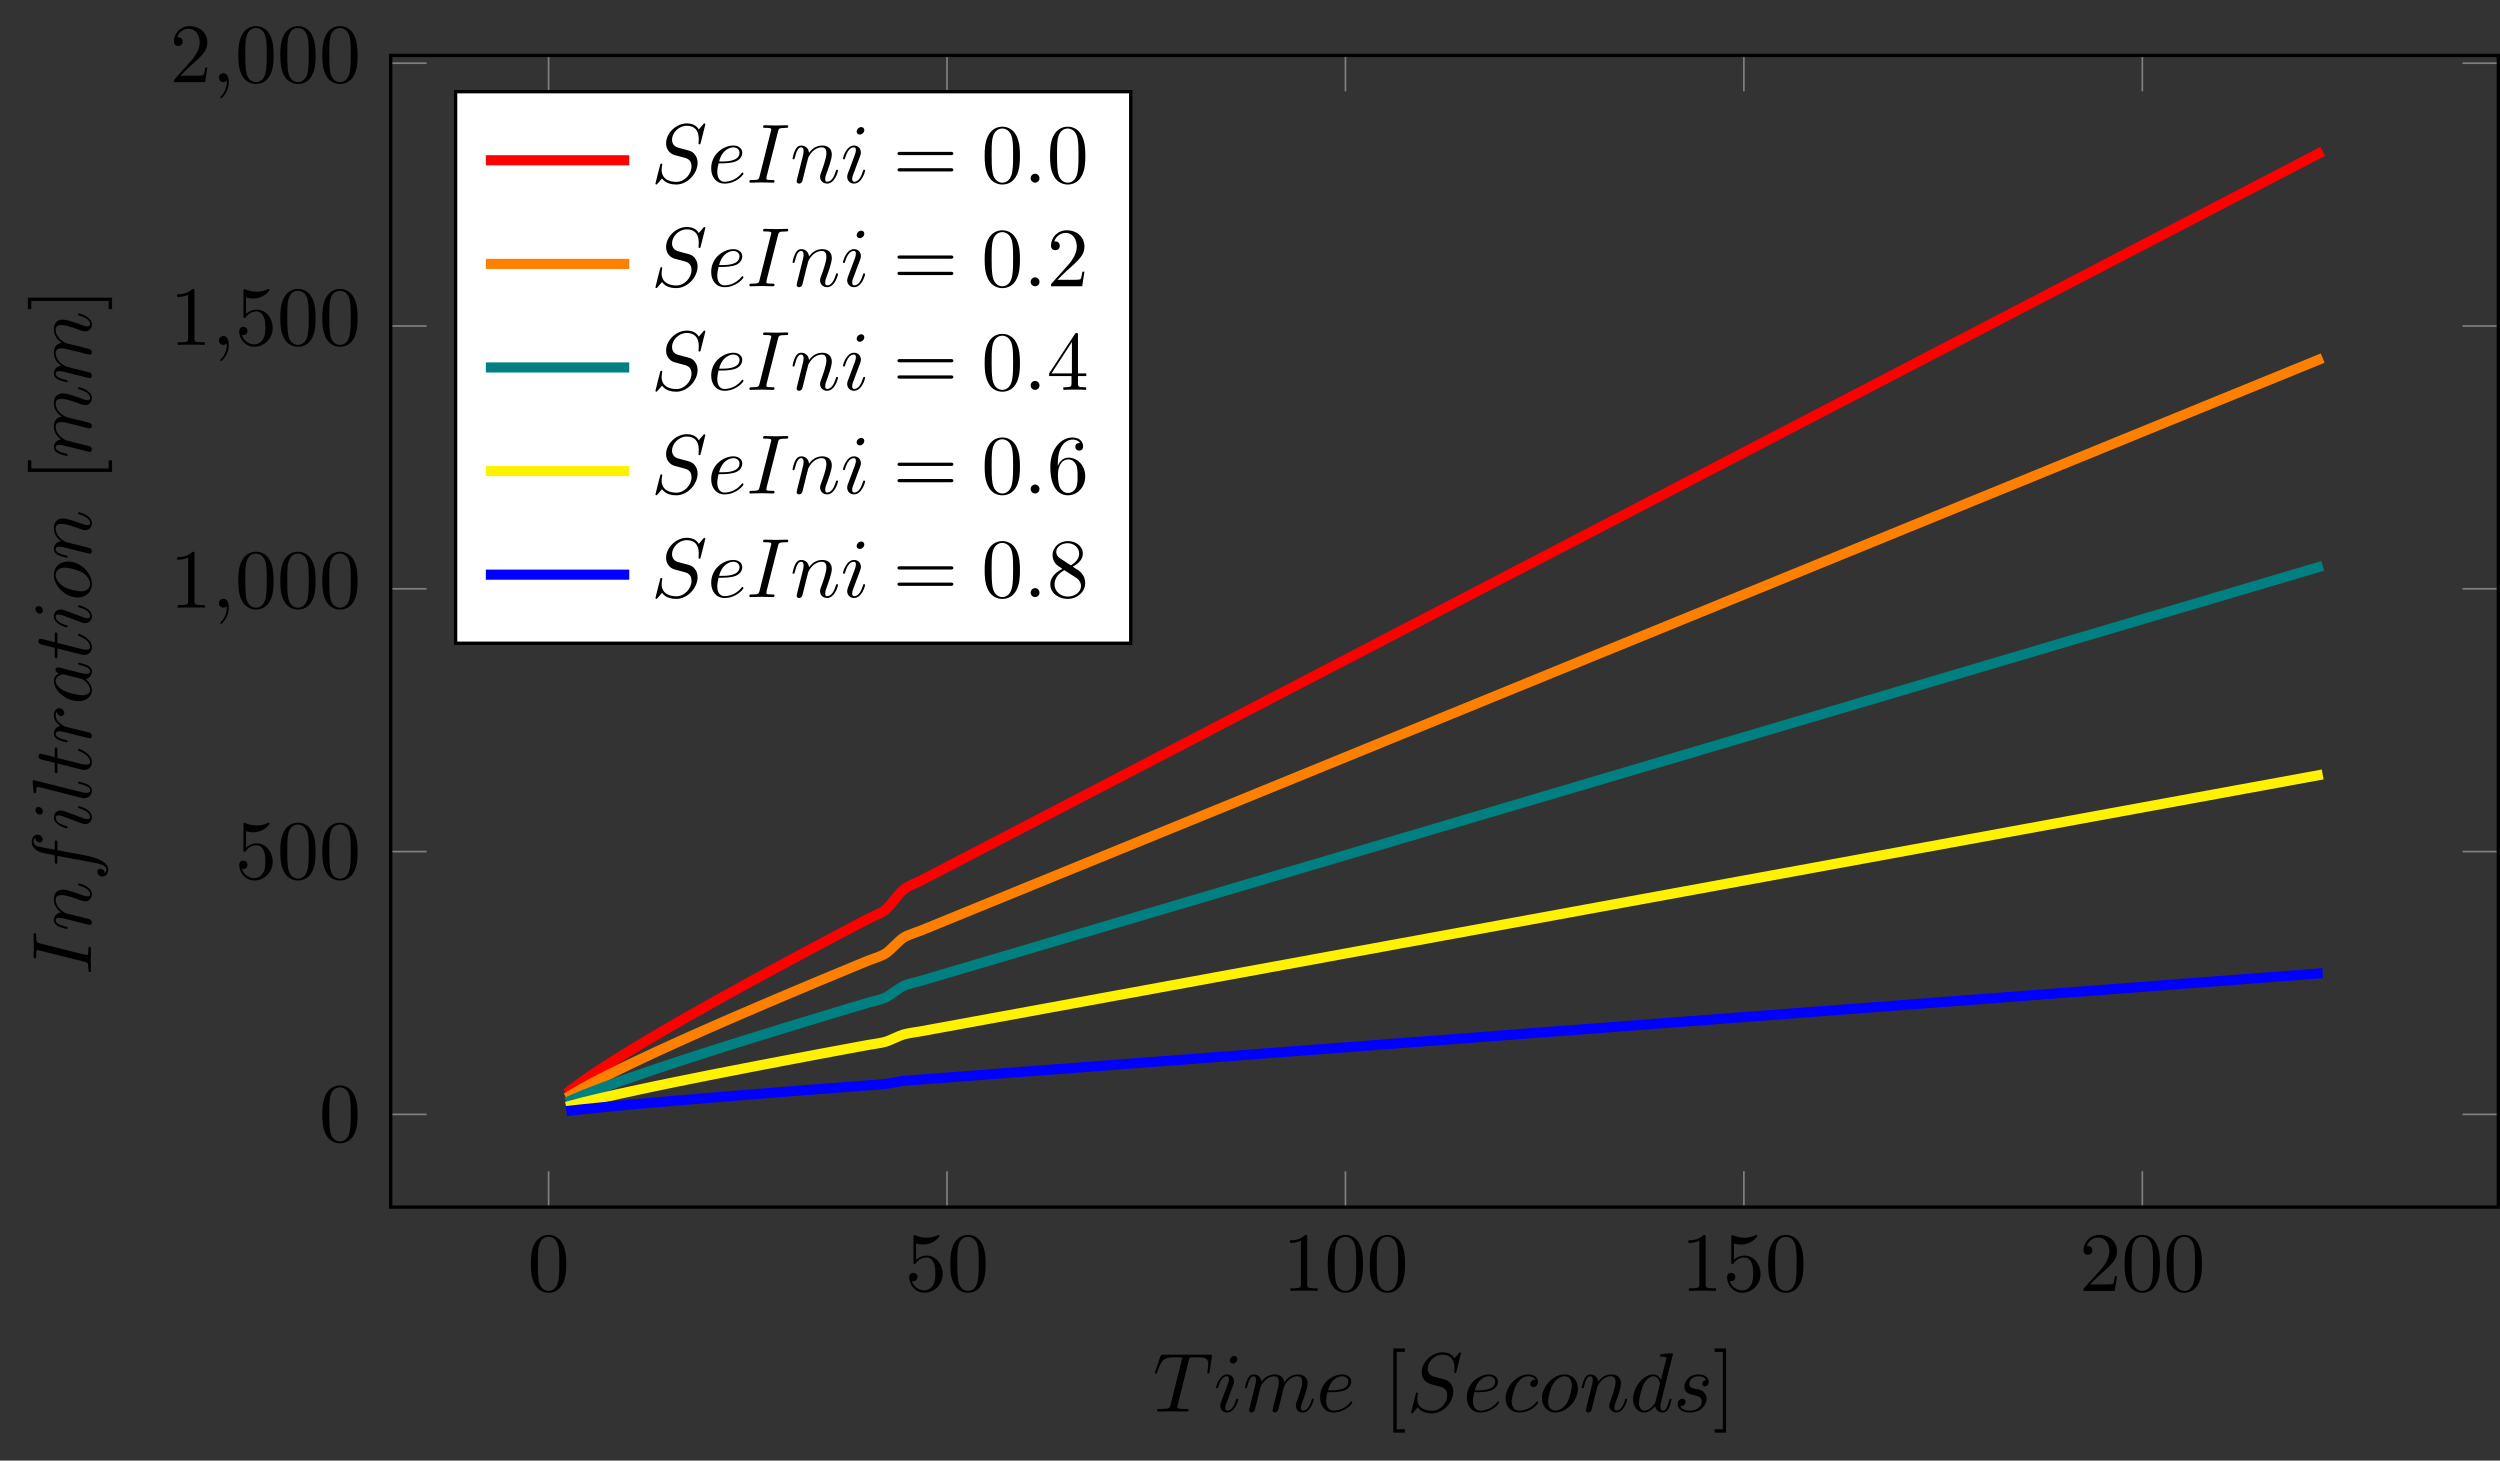 <?xml version="1.0" encoding="UTF-8"?>
<svg xmlns="http://www.w3.org/2000/svg" xmlns:xlink="http://www.w3.org/1999/xlink" width="296.506pt" height="173.227pt" viewBox="0 0 296.506 173.227" version="1.1">
<rect x="0" y="0" width="296.506" height="173.227" fill="#333333" stroke="none"/>
<defs>
<g>
<symbol overflow="visible" id="glyph0-0">
<path style="stroke:none;" d=""/>
</symbol>
<symbol overflow="visible" id="glyph0-1">
<path style="stroke:none;" d="M 4.578 -3.188 C 4.578 -3.984 4.531 -4.781 4.188 -5.516 C 3.734 -6.484 2.906 -6.641 2.5 -6.641 C 1.891 -6.641 1.172 -6.375 0.75 -5.453 C 0.438 -4.766 0.391 -3.984 0.391 -3.188 C 0.391 -2.438 0.422 -1.547 0.844 -0.781 C 1.266 0.016 2 0.219 2.484 0.219 C 3.016 0.219 3.781 0.016 4.219 -0.938 C 4.531 -1.625 4.578 -2.406 4.578 -3.188 Z M 2.484 0 C 2.094 0 1.5 -0.25 1.328 -1.203 C 1.219 -1.797 1.219 -2.719 1.219 -3.312 C 1.219 -3.953 1.219 -4.609 1.297 -5.141 C 1.484 -6.328 2.234 -6.422 2.484 -6.422 C 2.812 -6.422 3.469 -6.234 3.656 -5.25 C 3.766 -4.688 3.766 -3.938 3.766 -3.312 C 3.766 -2.562 3.766 -1.891 3.656 -1.25 C 3.5 -0.297 2.938 0 2.484 0 Z M 2.484 0 "/>
</symbol>
<symbol overflow="visible" id="glyph0-2">
<path style="stroke:none;" d="M 4.469 -2 C 4.469 -3.188 3.656 -4.188 2.578 -4.188 C 2.109 -4.188 1.672 -4.031 1.312 -3.672 L 1.312 -5.625 C 1.516 -5.562 1.844 -5.5 2.156 -5.5 C 3.391 -5.5 4.094 -6.406 4.094 -6.531 C 4.094 -6.594 4.062 -6.641 3.984 -6.641 C 3.984 -6.641 3.953 -6.641 3.906 -6.609 C 3.703 -6.516 3.219 -6.312 2.547 -6.312 C 2.156 -6.312 1.688 -6.391 1.219 -6.594 C 1.141 -6.625 1.125 -6.625 1.109 -6.625 C 1 -6.625 1 -6.547 1 -6.391 L 1 -3.438 C 1 -3.266 1 -3.188 1.141 -3.188 C 1.219 -3.188 1.234 -3.203 1.281 -3.266 C 1.391 -3.422 1.75 -3.969 2.562 -3.969 C 3.078 -3.969 3.328 -3.516 3.406 -3.328 C 3.562 -2.953 3.594 -2.578 3.594 -2.078 C 3.594 -1.719 3.594 -1.125 3.344 -0.703 C 3.109 -0.312 2.734 -0.062 2.281 -0.062 C 1.562 -0.062 0.984 -0.594 0.812 -1.172 C 0.844 -1.172 0.875 -1.156 0.984 -1.156 C 1.312 -1.156 1.484 -1.406 1.484 -1.641 C 1.484 -1.891 1.312 -2.141 0.984 -2.141 C 0.844 -2.141 0.5 -2.062 0.5 -1.609 C 0.5 -0.75 1.188 0.219 2.297 0.219 C 3.453 0.219 4.469 -0.734 4.469 -2 Z M 4.469 -2 "/>
</symbol>
<symbol overflow="visible" id="glyph0-3">
<path style="stroke:none;" d="M 2.938 -6.375 C 2.938 -6.625 2.938 -6.641 2.703 -6.641 C 2.078 -6 1.203 -6 0.891 -6 L 0.891 -5.688 C 1.094 -5.688 1.672 -5.688 2.188 -5.953 L 2.188 -0.781 C 2.188 -0.422 2.156 -0.312 1.266 -0.312 L 0.953 -0.312 L 0.953 0 C 1.297 -0.031 2.156 -0.031 2.562 -0.031 C 2.953 -0.031 3.828 -0.031 4.172 0 L 4.172 -0.312 L 3.859 -0.312 C 2.953 -0.312 2.938 -0.422 2.938 -0.781 Z M 2.938 -6.375 "/>
</symbol>
<symbol overflow="visible" id="glyph0-4">
<path style="stroke:none;" d="M 1.266 -0.766 L 2.328 -1.797 C 3.875 -3.172 4.469 -3.703 4.469 -4.703 C 4.469 -5.844 3.578 -6.641 2.359 -6.641 C 1.234 -6.641 0.5 -5.719 0.5 -4.828 C 0.5 -4.281 1 -4.281 1.031 -4.281 C 1.203 -4.281 1.547 -4.391 1.547 -4.812 C 1.547 -5.062 1.359 -5.328 1.016 -5.328 C 0.938 -5.328 0.922 -5.328 0.891 -5.312 C 1.109 -5.969 1.656 -6.328 2.234 -6.328 C 3.141 -6.328 3.562 -5.516 3.562 -4.703 C 3.562 -3.906 3.078 -3.125 2.516 -2.5 L 0.609 -0.375 C 0.5 -0.266 0.5 -0.234 0.5 0 L 4.203 0 L 4.469 -1.734 L 4.234 -1.734 C 4.172 -1.438 4.109 -1 4 -0.844 C 3.938 -0.766 3.281 -0.766 3.062 -0.766 Z M 1.266 -0.766 "/>
</symbol>
<symbol overflow="visible" id="glyph0-5">
<path style="stroke:none;" d="M 2.547 2.5 L 2.547 2.094 L 1.578 2.094 L 1.578 -7.078 L 2.547 -7.078 L 2.547 -7.484 L 1.172 -7.484 L 1.172 2.5 Z M 2.547 2.5 "/>
</symbol>
<symbol overflow="visible" id="glyph0-6">
<path style="stroke:none;" d="M 1.578 -7.484 L 0.219 -7.484 L 0.219 -7.078 L 1.188 -7.078 L 1.188 2.094 L 0.219 2.094 L 0.219 2.5 L 1.578 2.5 Z M 1.578 -7.484 "/>
</symbol>
<symbol overflow="visible" id="glyph0-7">
<path style="stroke:none;" d="M 6.844 -3.266 C 7 -3.266 7.188 -3.266 7.188 -3.453 C 7.188 -3.656 7 -3.656 6.859 -3.656 L 0.891 -3.656 C 0.75 -3.656 0.562 -3.656 0.562 -3.453 C 0.562 -3.266 0.75 -3.266 0.891 -3.266 Z M 6.859 -1.328 C 7 -1.328 7.188 -1.328 7.188 -1.531 C 7.188 -1.719 7 -1.719 6.844 -1.719 L 0.891 -1.719 C 0.75 -1.719 0.562 -1.719 0.562 -1.531 C 0.562 -1.328 0.75 -1.328 0.891 -1.328 Z M 6.859 -1.328 "/>
</symbol>
<symbol overflow="visible" id="glyph0-8">
<path style="stroke:none;" d="M 2.938 -1.641 L 2.938 -0.781 C 2.938 -0.422 2.906 -0.312 2.172 -0.312 L 1.969 -0.312 L 1.969 0 C 2.375 -0.031 2.891 -0.031 3.312 -0.031 C 3.734 -0.031 4.25 -0.031 4.672 0 L 4.672 -0.312 L 4.453 -0.312 C 3.719 -0.312 3.703 -0.422 3.703 -0.781 L 3.703 -1.641 L 4.688 -1.641 L 4.688 -1.953 L 3.703 -1.953 L 3.703 -6.484 C 3.703 -6.688 3.703 -6.75 3.531 -6.75 C 3.453 -6.75 3.422 -6.75 3.344 -6.625 L 0.281 -1.953 L 0.281 -1.641 Z M 2.984 -1.953 L 0.562 -1.953 L 2.984 -5.672 Z M 2.984 -1.953 "/>
</symbol>
<symbol overflow="visible" id="glyph0-9">
<path style="stroke:none;" d="M 1.312 -3.266 L 1.312 -3.516 C 1.312 -6.031 2.547 -6.391 3.062 -6.391 C 3.297 -6.391 3.719 -6.328 3.938 -5.984 C 3.781 -5.984 3.391 -5.984 3.391 -5.547 C 3.391 -5.234 3.625 -5.078 3.844 -5.078 C 4 -5.078 4.312 -5.172 4.312 -5.562 C 4.312 -6.156 3.875 -6.641 3.047 -6.641 C 1.766 -6.641 0.422 -5.359 0.422 -3.156 C 0.422 -0.484 1.578 0.219 2.5 0.219 C 3.609 0.219 4.562 -0.719 4.562 -2.031 C 4.562 -3.297 3.672 -4.25 2.562 -4.25 C 1.891 -4.25 1.516 -3.75 1.312 -3.266 Z M 2.5 -0.062 C 1.875 -0.062 1.578 -0.656 1.516 -0.812 C 1.328 -1.281 1.328 -2.078 1.328 -2.25 C 1.328 -3.031 1.656 -4.031 2.547 -4.031 C 2.719 -4.031 3.172 -4.031 3.484 -3.406 C 3.656 -3.047 3.656 -2.531 3.656 -2.047 C 3.656 -1.562 3.656 -1.062 3.484 -0.703 C 3.188 -0.109 2.734 -0.062 2.5 -0.062 Z M 2.5 -0.062 "/>
</symbol>
<symbol overflow="visible" id="glyph0-10">
<path style="stroke:none;" d="M 1.625 -4.562 C 1.172 -4.859 1.125 -5.188 1.125 -5.359 C 1.125 -5.969 1.781 -6.391 2.484 -6.391 C 3.203 -6.391 3.844 -5.875 3.844 -5.156 C 3.844 -4.578 3.453 -4.109 2.859 -3.766 Z M 3.078 -3.609 C 3.797 -3.984 4.281 -4.5 4.281 -5.156 C 4.281 -6.078 3.406 -6.641 2.5 -6.641 C 1.5 -6.641 0.688 -5.906 0.688 -4.969 C 0.688 -4.797 0.703 -4.344 1.125 -3.875 C 1.234 -3.766 1.609 -3.516 1.859 -3.344 C 1.281 -3.047 0.422 -2.5 0.422 -1.5 C 0.422 -0.453 1.438 0.219 2.484 0.219 C 3.609 0.219 4.562 -0.609 4.562 -1.672 C 4.562 -2.031 4.453 -2.484 4.062 -2.906 C 3.875 -3.109 3.719 -3.203 3.078 -3.609 Z M 2.078 -3.188 L 3.312 -2.406 C 3.594 -2.219 4.062 -1.922 4.062 -1.312 C 4.062 -0.578 3.312 -0.062 2.5 -0.062 C 1.641 -0.062 0.922 -0.672 0.922 -1.5 C 0.922 -2.078 1.234 -2.719 2.078 -3.188 Z M 2.078 -3.188 "/>
</symbol>
<symbol overflow="visible" id="glyph1-0">
<path style="stroke:none;" d=""/>
</symbol>
<symbol overflow="visible" id="glyph1-1">
<path style="stroke:none;" d="M 2.031 -0.016 C 2.031 -0.672 1.781 -1.062 1.391 -1.062 C 1.062 -1.062 0.859 -0.812 0.859 -0.531 C 0.859 -0.266 1.062 0 1.391 0 C 1.5 0 1.641 -0.047 1.734 -0.125 C 1.766 -0.156 1.781 -0.156 1.781 -0.156 C 1.797 -0.156 1.797 -0.156 1.797 -0.016 C 1.797 0.734 1.453 1.328 1.125 1.656 C 1.016 1.766 1.016 1.781 1.016 1.812 C 1.016 1.891 1.062 1.922 1.109 1.922 C 1.219 1.922 2.031 1.156 2.031 -0.016 Z M 2.031 -0.016 "/>
</symbol>
<symbol overflow="visible" id="glyph1-2">
<path style="stroke:none;" d="M 4.25 -6.047 C 4.328 -6.328 4.359 -6.391 4.484 -6.422 C 4.578 -6.438 4.906 -6.438 5.109 -6.438 C 6.125 -6.438 6.562 -6.406 6.562 -5.625 C 6.562 -5.469 6.531 -5.078 6.484 -4.828 C 6.484 -4.781 6.453 -4.672 6.453 -4.641 C 6.453 -4.578 6.484 -4.5 6.578 -4.5 C 6.688 -4.5 6.703 -4.578 6.734 -4.734 L 7 -6.469 C 7.016 -6.516 7.016 -6.609 7.016 -6.641 C 7.016 -6.75 6.922 -6.75 6.75 -6.75 L 1.219 -6.75 C 0.984 -6.75 0.969 -6.734 0.891 -6.547 L 0.297 -4.797 C 0.297 -4.781 0.234 -4.641 0.234 -4.609 C 0.234 -4.562 0.297 -4.5 0.359 -4.5 C 0.453 -4.5 0.469 -4.562 0.531 -4.719 C 1.062 -6.266 1.328 -6.438 2.797 -6.438 L 3.188 -6.438 C 3.469 -6.438 3.469 -6.406 3.469 -6.312 C 3.469 -6.266 3.438 -6.141 3.422 -6.109 L 2.094 -0.781 C 2 -0.422 1.969 -0.312 0.906 -0.312 C 0.547 -0.312 0.484 -0.312 0.484 -0.125 C 0.484 0 0.594 0 0.656 0 C 0.922 0 1.203 -0.016 1.469 -0.016 C 1.75 -0.016 2.047 -0.031 2.328 -0.031 C 2.609 -0.031 2.875 -0.016 3.156 -0.016 C 3.438 -0.016 3.734 0 4.016 0 C 4.109 0 4.234 0 4.234 -0.203 C 4.234 -0.312 4.156 -0.312 3.891 -0.312 C 3.656 -0.312 3.516 -0.312 3.266 -0.328 C 2.969 -0.359 2.891 -0.391 2.891 -0.547 C 2.891 -0.562 2.891 -0.609 2.938 -0.75 Z M 4.25 -6.047 "/>
</symbol>
<symbol overflow="visible" id="glyph1-3">
<path style="stroke:none;" d="M 2.828 -6.234 C 2.828 -6.438 2.688 -6.594 2.469 -6.594 C 2.188 -6.594 1.922 -6.328 1.922 -6.062 C 1.922 -5.875 2.062 -5.703 2.297 -5.703 C 2.531 -5.703 2.828 -5.938 2.828 -6.234 Z M 2.078 -2.484 C 2.188 -2.766 2.188 -2.797 2.297 -3.062 C 2.375 -3.266 2.422 -3.406 2.422 -3.594 C 2.422 -4.031 2.109 -4.406 1.609 -4.406 C 0.672 -4.406 0.297 -2.953 0.297 -2.875 C 0.297 -2.766 0.391 -2.766 0.406 -2.766 C 0.516 -2.766 0.516 -2.797 0.562 -2.953 C 0.844 -3.891 1.234 -4.188 1.578 -4.188 C 1.656 -4.188 1.828 -4.188 1.828 -3.875 C 1.828 -3.656 1.75 -3.453 1.719 -3.344 C 1.641 -3.094 1.188 -1.938 1.031 -1.5 C 0.922 -1.25 0.797 -0.922 0.797 -0.703 C 0.797 -0.234 1.141 0.109 1.609 0.109 C 2.547 0.109 2.922 -1.328 2.922 -1.422 C 2.922 -1.531 2.828 -1.531 2.797 -1.531 C 2.703 -1.531 2.703 -1.5 2.656 -1.344 C 2.469 -0.719 2.141 -0.109 1.641 -0.109 C 1.469 -0.109 1.391 -0.203 1.391 -0.438 C 1.391 -0.688 1.453 -0.828 1.688 -1.438 Z M 2.078 -2.484 "/>
</symbol>
<symbol overflow="visible" id="glyph1-4">
<path style="stroke:none;" d="M 0.875 -0.594 C 0.844 -0.438 0.781 -0.203 0.781 -0.156 C 0.781 0.016 0.922 0.109 1.078 0.109 C 1.203 0.109 1.375 0.031 1.453 -0.172 C 1.453 -0.188 1.578 -0.656 1.641 -0.906 L 1.859 -1.797 C 1.906 -2.031 1.969 -2.25 2.031 -2.469 C 2.062 -2.641 2.141 -2.938 2.156 -2.969 C 2.297 -3.281 2.828 -4.188 3.781 -4.188 C 4.234 -4.188 4.312 -3.812 4.312 -3.484 C 4.312 -3.234 4.25 -2.953 4.172 -2.656 L 3.891 -1.5 L 3.688 -0.75 C 3.656 -0.547 3.562 -0.203 3.562 -0.156 C 3.562 0.016 3.703 0.109 3.844 0.109 C 4.156 0.109 4.219 -0.141 4.297 -0.453 C 4.438 -1.016 4.812 -2.469 4.891 -2.859 C 4.922 -2.984 5.453 -4.188 6.547 -4.188 C 6.969 -4.188 7.078 -3.844 7.078 -3.484 C 7.078 -2.922 6.656 -1.781 6.453 -1.25 C 6.375 -1.016 6.328 -0.906 6.328 -0.703 C 6.328 -0.234 6.672 0.109 7.141 0.109 C 8.078 0.109 8.453 -1.344 8.453 -1.422 C 8.453 -1.531 8.359 -1.531 8.328 -1.531 C 8.234 -1.531 8.234 -1.5 8.188 -1.344 C 8.031 -0.812 7.719 -0.109 7.172 -0.109 C 7 -0.109 6.922 -0.203 6.922 -0.438 C 6.922 -0.688 7.016 -0.922 7.109 -1.141 C 7.297 -1.672 7.719 -2.766 7.719 -3.344 C 7.719 -3.984 7.312 -4.406 6.562 -4.406 C 5.828 -4.406 5.312 -3.969 4.938 -3.438 C 4.938 -3.562 4.906 -3.906 4.625 -4.141 C 4.375 -4.359 4.062 -4.406 3.812 -4.406 C 2.906 -4.406 2.422 -3.766 2.25 -3.531 C 2.203 -4.109 1.781 -4.406 1.328 -4.406 C 0.875 -4.406 0.688 -4.016 0.594 -3.844 C 0.422 -3.484 0.297 -2.906 0.297 -2.875 C 0.297 -2.766 0.391 -2.766 0.406 -2.766 C 0.516 -2.766 0.516 -2.781 0.578 -3 C 0.75 -3.703 0.953 -4.188 1.312 -4.188 C 1.469 -4.188 1.609 -4.109 1.609 -3.734 C 1.609 -3.516 1.578 -3.406 1.453 -2.891 Z M 0.875 -0.594 "/>
</symbol>
<symbol overflow="visible" id="glyph1-5">
<path style="stroke:none;" d="M 1.859 -2.297 C 2.156 -2.297 2.891 -2.328 3.391 -2.531 C 4.094 -2.828 4.141 -3.422 4.141 -3.562 C 4.141 -4 3.766 -4.406 3.078 -4.406 C 1.969 -4.406 0.453 -3.438 0.453 -1.688 C 0.453 -0.672 1.047 0.109 2.031 0.109 C 3.453 0.109 4.281 -0.953 4.281 -1.062 C 4.281 -1.125 4.234 -1.203 4.172 -1.203 C 4.109 -1.203 4.094 -1.172 4.031 -1.094 C 3.25 -0.109 2.156 -0.109 2.047 -0.109 C 1.266 -0.109 1.172 -0.953 1.172 -1.266 C 1.172 -1.391 1.188 -1.688 1.328 -2.297 Z M 1.391 -2.516 C 1.781 -4.031 2.812 -4.188 3.078 -4.188 C 3.531 -4.188 3.812 -3.891 3.812 -3.562 C 3.812 -2.516 2.219 -2.516 1.797 -2.516 Z M 1.391 -2.516 "/>
</symbol>
<symbol overflow="visible" id="glyph1-6">
<path style="stroke:none;" d="M 6.438 -6.922 C 6.438 -6.953 6.406 -7.031 6.312 -7.031 C 6.266 -7.031 6.266 -7.016 6.141 -6.875 L 5.656 -6.312 C 5.406 -6.781 4.891 -7.031 4.234 -7.031 C 2.969 -7.031 1.781 -5.875 1.781 -4.672 C 1.781 -3.875 2.297 -3.406 2.812 -3.266 L 3.875 -2.984 C 4.25 -2.891 4.797 -2.734 4.797 -1.922 C 4.797 -1.031 3.984 -0.094 3 -0.094 C 2.359 -0.094 1.25 -0.312 1.25 -1.547 C 1.25 -1.781 1.312 -2.031 1.312 -2.078 C 1.328 -2.125 1.328 -2.141 1.328 -2.156 C 1.328 -2.25 1.266 -2.266 1.219 -2.266 C 1.172 -2.266 1.141 -2.25 1.109 -2.219 C 1.078 -2.188 0.516 0.094 0.516 0.125 C 0.516 0.172 0.562 0.219 0.625 0.219 C 0.672 0.219 0.688 0.203 0.812 0.062 L 1.297 -0.5 C 1.719 0.078 2.406 0.219 2.984 0.219 C 4.344 0.219 5.516 -1.109 5.516 -2.344 C 5.516 -3.031 5.172 -3.375 5.031 -3.516 C 4.797 -3.734 4.641 -3.781 3.766 -4 C 3.531 -4.062 3.188 -4.172 3.094 -4.188 C 2.828 -4.281 2.484 -4.562 2.484 -5.094 C 2.484 -5.906 3.281 -6.75 4.234 -6.75 C 5.047 -6.75 5.656 -6.312 5.656 -5.203 C 5.656 -4.891 5.625 -4.703 5.625 -4.641 C 5.625 -4.641 5.625 -4.547 5.734 -4.547 C 5.844 -4.547 5.859 -4.578 5.891 -4.75 Z M 6.438 -6.922 "/>
</symbol>
<symbol overflow="visible" id="glyph1-7">
<path style="stroke:none;" d="M 3.953 -3.781 C 3.781 -3.781 3.656 -3.781 3.516 -3.656 C 3.344 -3.5 3.328 -3.328 3.328 -3.266 C 3.328 -3.016 3.516 -2.906 3.703 -2.906 C 3.984 -2.906 4.25 -3.156 4.25 -3.547 C 4.25 -4.031 3.781 -4.406 3.078 -4.406 C 1.734 -4.406 0.406 -2.984 0.406 -1.578 C 0.406 -0.672 0.984 0.109 2.031 0.109 C 3.453 0.109 4.281 -0.953 4.281 -1.062 C 4.281 -1.125 4.234 -1.203 4.172 -1.203 C 4.109 -1.203 4.094 -1.172 4.031 -1.094 C 3.25 -0.109 2.156 -0.109 2.047 -0.109 C 1.422 -0.109 1.141 -0.594 1.141 -1.203 C 1.141 -1.609 1.344 -2.578 1.688 -3.188 C 2 -3.766 2.547 -4.188 3.094 -4.188 C 3.422 -4.188 3.812 -4.062 3.953 -3.781 Z M 3.953 -3.781 "/>
</symbol>
<symbol overflow="visible" id="glyph1-8">
<path style="stroke:none;" d="M 4.672 -2.719 C 4.672 -3.766 3.984 -4.406 3.078 -4.406 C 1.75 -4.406 0.406 -2.984 0.406 -1.578 C 0.406 -0.594 1.078 0.109 2 0.109 C 3.328 0.109 4.672 -1.266 4.672 -2.719 Z M 2.016 -0.109 C 1.578 -0.109 1.141 -0.422 1.141 -1.203 C 1.141 -1.688 1.406 -2.766 1.719 -3.266 C 2.219 -4.031 2.797 -4.188 3.078 -4.188 C 3.656 -4.188 3.953 -3.703 3.953 -3.109 C 3.953 -2.719 3.75 -1.672 3.375 -1.031 C 3.016 -0.453 2.469 -0.109 2.016 -0.109 Z M 2.016 -0.109 "/>
</symbol>
<symbol overflow="visible" id="glyph1-9">
<path style="stroke:none;" d="M 0.875 -0.594 C 0.844 -0.438 0.781 -0.203 0.781 -0.156 C 0.781 0.016 0.922 0.109 1.078 0.109 C 1.203 0.109 1.375 0.031 1.453 -0.172 C 1.453 -0.188 1.578 -0.656 1.641 -0.906 L 1.859 -1.797 C 1.906 -2.031 1.969 -2.25 2.031 -2.469 C 2.062 -2.641 2.141 -2.938 2.156 -2.969 C 2.297 -3.281 2.828 -4.188 3.781 -4.188 C 4.234 -4.188 4.312 -3.812 4.312 -3.484 C 4.312 -2.875 3.828 -1.594 3.672 -1.172 C 3.578 -0.938 3.562 -0.812 3.562 -0.703 C 3.562 -0.234 3.922 0.109 4.391 0.109 C 5.328 0.109 5.688 -1.344 5.688 -1.422 C 5.688 -1.531 5.609 -1.531 5.578 -1.531 C 5.469 -1.531 5.469 -1.5 5.422 -1.344 C 5.219 -0.672 4.891 -0.109 4.406 -0.109 C 4.234 -0.109 4.172 -0.203 4.172 -0.438 C 4.172 -0.688 4.25 -0.922 4.344 -1.141 C 4.531 -1.672 4.953 -2.766 4.953 -3.344 C 4.953 -4 4.531 -4.406 3.812 -4.406 C 2.906 -4.406 2.422 -3.766 2.25 -3.531 C 2.203 -4.094 1.797 -4.406 1.328 -4.406 C 0.875 -4.406 0.688 -4.016 0.594 -3.844 C 0.422 -3.5 0.297 -2.906 0.297 -2.875 C 0.297 -2.766 0.391 -2.766 0.406 -2.766 C 0.516 -2.766 0.516 -2.781 0.578 -3 C 0.75 -3.703 0.953 -4.188 1.312 -4.188 C 1.5 -4.188 1.609 -4.062 1.609 -3.734 C 1.609 -3.516 1.578 -3.406 1.453 -2.891 Z M 0.875 -0.594 "/>
</symbol>
<symbol overflow="visible" id="glyph1-10">
<path style="stroke:none;" d="M 5.141 -6.812 C 5.141 -6.812 5.141 -6.922 5.016 -6.922 C 4.859 -6.922 3.922 -6.828 3.75 -6.812 C 3.672 -6.797 3.609 -6.75 3.609 -6.625 C 3.609 -6.5 3.703 -6.5 3.844 -6.5 C 4.328 -6.5 4.344 -6.438 4.344 -6.328 L 4.312 -6.125 L 3.719 -3.766 C 3.531 -4.141 3.25 -4.406 2.797 -4.406 C 1.641 -4.406 0.406 -2.938 0.406 -1.484 C 0.406 -0.547 0.953 0.109 1.719 0.109 C 1.922 0.109 2.422 0.062 3.016 -0.641 C 3.094 -0.219 3.453 0.109 3.922 0.109 C 4.281 0.109 4.5 -0.125 4.672 -0.438 C 4.828 -0.797 4.969 -1.406 4.969 -1.422 C 4.969 -1.531 4.875 -1.531 4.844 -1.531 C 4.75 -1.531 4.734 -1.484 4.703 -1.344 C 4.531 -0.703 4.359 -0.109 3.953 -0.109 C 3.672 -0.109 3.656 -0.375 3.656 -0.562 C 3.656 -0.812 3.672 -0.875 3.703 -1.047 Z M 3.078 -1.188 C 3.016 -1 3.016 -0.984 2.875 -0.812 C 2.438 -0.266 2.031 -0.109 1.75 -0.109 C 1.25 -0.109 1.109 -0.656 1.109 -1.047 C 1.109 -1.547 1.422 -2.766 1.656 -3.234 C 1.969 -3.812 2.406 -4.188 2.812 -4.188 C 3.453 -4.188 3.594 -3.375 3.594 -3.312 C 3.594 -3.25 3.578 -3.188 3.562 -3.141 Z M 3.078 -1.188 "/>
</symbol>
<symbol overflow="visible" id="glyph1-11">
<path style="stroke:none;" d="M 3.891 -3.734 C 3.625 -3.719 3.422 -3.5 3.422 -3.281 C 3.422 -3.141 3.516 -2.984 3.734 -2.984 C 3.953 -2.984 4.188 -3.156 4.188 -3.547 C 4.188 -4 3.766 -4.406 3 -4.406 C 1.688 -4.406 1.312 -3.391 1.312 -2.953 C 1.312 -2.172 2.047 -2.031 2.344 -1.969 C 2.859 -1.859 3.375 -1.75 3.375 -1.203 C 3.375 -0.953 3.156 -0.109 1.953 -0.109 C 1.812 -0.109 1.047 -0.109 0.812 -0.641 C 1.203 -0.594 1.453 -0.891 1.453 -1.172 C 1.453 -1.391 1.281 -1.516 1.078 -1.516 C 0.812 -1.516 0.516 -1.312 0.516 -0.859 C 0.516 -0.297 1.094 0.109 1.938 0.109 C 3.562 0.109 3.953 -1.094 3.953 -1.547 C 3.953 -1.906 3.766 -2.156 3.641 -2.266 C 3.375 -2.547 3.078 -2.609 2.641 -2.688 C 2.281 -2.766 1.891 -2.844 1.891 -3.297 C 1.891 -3.578 2.125 -4.188 3 -4.188 C 3.25 -4.188 3.75 -4.109 3.891 -3.734 Z M 3.891 -3.734 "/>
</symbol>
<symbol overflow="visible" id="glyph1-12">
<path style="stroke:none;" d="M 3.734 -6.047 C 3.812 -6.406 3.844 -6.5 4.641 -6.5 C 4.875 -6.5 4.953 -6.5 4.953 -6.688 C 4.953 -6.812 4.844 -6.812 4.812 -6.812 C 4.516 -6.812 3.781 -6.781 3.484 -6.781 C 3.188 -6.781 2.469 -6.812 2.156 -6.812 C 2.094 -6.812 1.969 -6.812 1.969 -6.609 C 1.969 -6.5 2.047 -6.5 2.25 -6.5 C 2.656 -6.5 2.938 -6.5 2.938 -6.312 C 2.938 -6.266 2.938 -6.234 2.906 -6.156 L 1.562 -0.781 C 1.469 -0.406 1.453 -0.312 0.656 -0.312 C 0.422 -0.312 0.344 -0.312 0.344 -0.109 C 0.344 0 0.453 0 0.484 0 C 0.781 0 1.5 -0.031 1.797 -0.031 C 2.094 -0.031 2.828 0 3.125 0 C 3.203 0 3.328 0 3.328 -0.188 C 3.328 -0.312 3.25 -0.312 3.031 -0.312 C 2.844 -0.312 2.797 -0.312 2.609 -0.328 C 2.391 -0.344 2.359 -0.391 2.359 -0.5 C 2.359 -0.578 2.375 -0.656 2.391 -0.734 Z M 3.734 -6.047 "/>
</symbol>
<symbol overflow="visible" id="glyph1-13">
<path style="stroke:none;" d="M 1.906 -0.531 C 1.906 -0.812 1.672 -1.062 1.391 -1.062 C 1.094 -1.062 0.859 -0.812 0.859 -0.531 C 0.859 -0.234 1.094 0 1.391 0 C 1.672 0 1.906 -0.234 1.906 -0.531 Z M 1.906 -0.531 "/>
</symbol>
<symbol overflow="visible" id="glyph2-0">
<path style="stroke:none;" d=""/>
</symbol>
<symbol overflow="visible" id="glyph2-1">
<path style="stroke:none;" d="M -6.047 -3.734 C -6.406 -3.812 -6.5 -3.844 -6.5 -4.641 C -6.5 -4.875 -6.5 -4.953 -6.688 -4.953 C -6.812 -4.953 -6.812 -4.844 -6.812 -4.812 C -6.812 -4.516 -6.781 -3.781 -6.781 -3.484 C -6.781 -3.188 -6.812 -2.469 -6.812 -2.156 C -6.812 -2.094 -6.812 -1.969 -6.609 -1.969 C -6.5 -1.969 -6.5 -2.047 -6.5 -2.25 C -6.5 -2.656 -6.5 -2.938 -6.312 -2.938 C -6.266 -2.938 -6.234 -2.938 -6.156 -2.906 L -0.781 -1.562 C -0.406 -1.469 -0.312 -1.453 -0.312 -0.656 C -0.312 -0.422 -0.312 -0.344 -0.109 -0.344 C 0 -0.344 0 -0.453 0 -0.484 C 0 -0.781 -0.031 -1.5 -0.031 -1.797 C -0.031 -2.094 0 -2.828 0 -3.125 C 0 -3.203 0 -3.328 -0.188 -3.328 C -0.312 -3.328 -0.312 -3.25 -0.312 -3.031 C -0.312 -2.844 -0.312 -2.797 -0.328 -2.609 C -0.344 -2.391 -0.391 -2.359 -0.5 -2.359 C -0.578 -2.359 -0.656 -2.375 -0.734 -2.391 Z M -6.047 -3.734 "/>
</symbol>
<symbol overflow="visible" id="glyph2-2">
<path style="stroke:none;" d="M -0.594 -0.875 C -0.438 -0.844 -0.203 -0.781 -0.156 -0.781 C 0.016 -0.781 0.109 -0.922 0.109 -1.078 C 0.109 -1.203 0.031 -1.375 -0.172 -1.453 C -0.188 -1.453 -0.656 -1.578 -0.906 -1.641 L -1.797 -1.859 C -2.031 -1.906 -2.25 -1.969 -2.469 -2.031 C -2.641 -2.062 -2.938 -2.141 -2.969 -2.156 C -3.281 -2.297 -4.188 -2.828 -4.188 -3.781 C -4.188 -4.234 -3.812 -4.312 -3.484 -4.312 C -2.875 -4.312 -1.594 -3.828 -1.172 -3.672 C -0.938 -3.578 -0.812 -3.562 -0.703 -3.562 C -0.234 -3.562 0.109 -3.922 0.109 -4.391 C 0.109 -5.328 -1.344 -5.688 -1.422 -5.688 C -1.531 -5.688 -1.531 -5.609 -1.531 -5.578 C -1.531 -5.469 -1.5 -5.469 -1.344 -5.422 C -0.672 -5.219 -0.109 -4.891 -0.109 -4.406 C -0.109 -4.234 -0.203 -4.172 -0.438 -4.172 C -0.688 -4.172 -0.922 -4.25 -1.141 -4.344 C -1.672 -4.531 -2.766 -4.953 -3.344 -4.953 C -4 -4.953 -4.406 -4.531 -4.406 -3.812 C -4.406 -2.906 -3.766 -2.422 -3.531 -2.25 C -4.094 -2.203 -4.406 -1.797 -4.406 -1.328 C -4.406 -0.875 -4.016 -0.688 -3.844 -0.594 C -3.5 -0.422 -2.906 -0.297 -2.875 -0.297 C -2.766 -0.297 -2.766 -0.391 -2.766 -0.406 C -2.766 -0.516 -2.781 -0.516 -3 -0.578 C -3.703 -0.75 -4.188 -0.953 -4.188 -1.312 C -4.188 -1.5 -4.062 -1.609 -3.734 -1.609 C -3.516 -1.609 -3.406 -1.578 -2.891 -1.453 Z M -0.594 -0.875 "/>
</symbol>
<symbol overflow="visible" id="glyph2-3">
<path style="stroke:none;" d="M -3.984 -3.656 L -3.984 -4.516 C -3.984 -4.719 -3.984 -4.812 -4.188 -4.812 C -4.297 -4.812 -4.297 -4.719 -4.297 -4.547 L -4.297 -3.719 L -5.438 -3.922 C -5.641 -3.969 -6.344 -4.109 -6.469 -4.172 C -6.656 -4.25 -6.812 -4.422 -6.812 -4.641 C -6.812 -4.672 -6.812 -4.938 -6.625 -5.125 C -6.594 -4.688 -6.234 -4.578 -6.094 -4.578 C -5.859 -4.578 -5.734 -4.766 -5.734 -4.953 C -5.734 -5.219 -5.969 -5.5 -6.344 -5.5 C -6.797 -5.5 -7.031 -5.047 -7.031 -4.641 C -7.031 -4.297 -6.844 -3.672 -5.859 -3.375 C -5.656 -3.312 -5.547 -3.281 -4.297 -3.047 L -4.297 -2.359 C -4.297 -2.156 -4.297 -2.047 -4.109 -2.047 C -3.984 -2.047 -3.984 -2.141 -3.984 -2.328 L -3.984 -2.984 L -0.047 -2.25 C 0.922 -2.062 1.828 -1.891 1.828 -1.375 C 1.828 -1.328 1.828 -1.094 1.641 -0.891 C 1.609 -1.359 1.25 -1.453 1.109 -1.453 C 0.875 -1.453 0.75 -1.266 0.75 -1.078 C 0.75 -0.812 0.984 -0.531 1.359 -0.531 C 1.797 -0.531 2.047 -0.969 2.047 -1.375 C 2.047 -1.922 1.453 -2.328 1.078 -2.5 C 0.453 -2.828 -0.75 -3.047 -0.828 -3.062 Z M -3.984 -3.656 "/>
</symbol>
<symbol overflow="visible" id="glyph2-4">
<path style="stroke:none;" d="M -6.234 -2.828 C -6.438 -2.828 -6.594 -2.688 -6.594 -2.469 C -6.594 -2.188 -6.328 -1.922 -6.062 -1.922 C -5.875 -1.922 -5.703 -2.062 -5.703 -2.297 C -5.703 -2.531 -5.938 -2.828 -6.234 -2.828 Z M -2.484 -2.078 C -2.766 -2.188 -2.797 -2.188 -3.062 -2.297 C -3.266 -2.375 -3.406 -2.422 -3.594 -2.422 C -4.031 -2.422 -4.406 -2.109 -4.406 -1.609 C -4.406 -0.672 -2.953 -0.297 -2.875 -0.297 C -2.766 -0.297 -2.766 -0.391 -2.766 -0.406 C -2.766 -0.516 -2.797 -0.516 -2.953 -0.562 C -3.891 -0.844 -4.188 -1.234 -4.188 -1.578 C -4.188 -1.656 -4.188 -1.828 -3.875 -1.828 C -3.656 -1.828 -3.453 -1.75 -3.344 -1.719 C -3.094 -1.641 -1.938 -1.188 -1.5 -1.031 C -1.25 -0.922 -0.922 -0.797 -0.703 -0.797 C -0.234 -0.797 0.109 -1.141 0.109 -1.609 C 0.109 -2.547 -1.328 -2.922 -1.422 -2.922 C -1.531 -2.922 -1.531 -2.828 -1.531 -2.797 C -1.531 -2.703 -1.5 -2.703 -1.344 -2.656 C -0.719 -2.469 -0.109 -2.141 -0.109 -1.641 C -0.109 -1.469 -0.203 -1.391 -0.438 -1.391 C -0.688 -1.391 -0.828 -1.453 -1.438 -1.688 Z M -2.484 -2.078 "/>
</symbol>
<symbol overflow="visible" id="glyph2-5">
<path style="stroke:none;" d="M -6.812 -2.578 C -6.812 -2.578 -6.922 -2.578 -6.922 -2.438 C -6.922 -2.219 -6.844 -1.484 -6.812 -1.219 C -6.812 -1.141 -6.797 -1.031 -6.609 -1.031 C -6.5 -1.031 -6.5 -1.141 -6.5 -1.281 C -6.5 -1.766 -6.406 -1.781 -6.328 -1.781 L -6.125 -1.75 L -1.141 -0.484 C -1.031 -0.453 -0.969 -0.438 -0.812 -0.438 C -0.234 -0.438 0.109 -0.875 0.109 -1.344 C 0.109 -1.672 -0.094 -1.922 -0.453 -2.094 C -0.828 -2.266 -1.406 -2.391 -1.422 -2.391 C -1.531 -2.391 -1.531 -2.297 -1.531 -2.266 C -1.531 -2.172 -1.484 -2.156 -1.344 -2.141 C -0.703 -1.969 -0.109 -1.781 -0.109 -1.375 C -0.109 -1.078 -0.422 -1.078 -0.562 -1.078 C -0.812 -1.078 -0.859 -1.094 -1.047 -1.141 Z M -6.812 -2.578 "/>
</symbol>
<symbol overflow="visible" id="glyph2-6">
<path style="stroke:none;" d="M -3.984 -2.047 L -3.984 -2.984 C -3.984 -3.188 -3.984 -3.297 -4.188 -3.297 C -4.297 -3.297 -4.297 -3.188 -4.297 -3.016 L -4.297 -2.141 C -5.719 -2.5 -5.906 -2.547 -5.969 -2.547 C -6.141 -2.547 -6.234 -2.422 -6.234 -2.25 C -6.234 -2.219 -6.234 -1.938 -5.875 -1.859 L -4.297 -1.469 L -4.297 -0.531 C -4.297 -0.328 -4.297 -0.234 -4.109 -0.234 C -3.984 -0.234 -3.984 -0.312 -3.984 -0.516 L -3.984 -1.391 C -1.156 -0.672 -0.984 -0.625 -0.812 -0.625 C -0.266 -0.625 0.109 -1 0.109 -1.547 C 0.109 -2.562 -1.344 -3.125 -1.422 -3.125 C -1.531 -3.125 -1.531 -3.047 -1.531 -3.016 C -1.531 -2.922 -1.5 -2.906 -1.391 -2.859 C -0.344 -2.438 -0.109 -1.906 -0.109 -1.562 C -0.109 -1.359 -0.234 -1.25 -0.562 -1.25 C -0.812 -1.25 -0.875 -1.281 -1.047 -1.312 Z M -3.984 -2.047 "/>
</symbol>
<symbol overflow="visible" id="glyph2-7">
<path style="stroke:none;" d="M -0.594 -0.875 C -0.438 -0.844 -0.203 -0.781 -0.156 -0.781 C 0.016 -0.781 0.109 -0.922 0.109 -1.078 C 0.109 -1.203 0.031 -1.375 -0.172 -1.453 C -0.203 -1.469 -1.562 -1.797 -1.75 -1.844 C -2.078 -1.922 -2.766 -2.109 -3.047 -2.156 C -3.172 -2.203 -3.641 -2.484 -3.859 -2.719 C -3.922 -2.797 -4.188 -3.094 -4.188 -3.516 C -4.188 -3.781 -4.062 -3.922 -4.062 -3.938 C -4.016 -3.641 -3.781 -3.422 -3.516 -3.422 C -3.359 -3.422 -3.172 -3.531 -3.172 -3.797 C -3.172 -4.062 -3.406 -4.344 -3.766 -4.344 C -4.109 -4.344 -4.406 -4.031 -4.406 -3.516 C -4.406 -2.875 -3.922 -2.438 -3.641 -2.25 C -4.094 -2.156 -4.406 -1.797 -4.406 -1.328 C -4.406 -0.875 -4.016 -0.688 -3.844 -0.594 C -3.5 -0.422 -2.906 -0.297 -2.875 -0.297 C -2.766 -0.297 -2.766 -0.391 -2.766 -0.406 C -2.766 -0.516 -2.781 -0.516 -3 -0.578 C -3.703 -0.75 -4.188 -0.953 -4.188 -1.312 C -4.188 -1.469 -4.109 -1.609 -3.734 -1.609 C -3.516 -1.609 -3.406 -1.578 -2.891 -1.453 Z M -0.594 -0.875 "/>
</symbol>
<symbol overflow="visible" id="glyph2-8">
<path style="stroke:none;" d="M -3.766 -3.719 C -4.141 -3.531 -4.406 -3.25 -4.406 -2.797 C -4.406 -1.641 -2.938 -0.406 -1.484 -0.406 C -0.547 -0.406 0.109 -0.953 0.109 -1.719 C 0.109 -1.922 0.062 -2.422 -0.641 -3.016 C -0.219 -3.094 0.109 -3.453 0.109 -3.922 C 0.109 -4.281 -0.125 -4.5 -0.438 -4.672 C -0.797 -4.828 -1.406 -4.969 -1.422 -4.969 C -1.531 -4.969 -1.531 -4.875 -1.531 -4.844 C -1.531 -4.75 -1.484 -4.734 -1.344 -4.703 C -0.703 -4.531 -0.109 -4.359 -0.109 -3.953 C -0.109 -3.672 -0.375 -3.656 -0.562 -3.656 C -0.781 -3.656 -0.875 -3.672 -1.312 -3.781 C -1.719 -3.891 -1.828 -3.906 -2.203 -4 L -3.594 -4.359 C -3.875 -4.422 -3.891 -4.422 -3.938 -4.422 C -4.109 -4.422 -4.203 -4.312 -4.203 -4.141 C -4.203 -3.891 -3.984 -3.75 -3.766 -3.719 Z M -1.188 -3.078 C -1 -3.016 -0.984 -3.016 -0.812 -2.875 C -0.266 -2.438 -0.109 -2.031 -0.109 -1.75 C -0.109 -1.25 -0.656 -1.109 -1.047 -1.109 C -1.547 -1.109 -2.766 -1.422 -3.234 -1.656 C -3.812 -1.969 -4.188 -2.406 -4.188 -2.812 C -4.188 -3.453 -3.375 -3.594 -3.312 -3.594 C -3.25 -3.594 -3.188 -3.578 -3.141 -3.562 Z M -1.188 -3.078 "/>
</symbol>
<symbol overflow="visible" id="glyph2-9">
<path style="stroke:none;" d="M -2.719 -4.672 C -3.766 -4.672 -4.406 -3.984 -4.406 -3.078 C -4.406 -1.75 -2.984 -0.406 -1.578 -0.406 C -0.594 -0.406 0.109 -1.078 0.109 -2 C 0.109 -3.328 -1.266 -4.672 -2.719 -4.672 Z M -0.109 -2.016 C -0.109 -1.578 -0.422 -1.141 -1.203 -1.141 C -1.688 -1.141 -2.766 -1.406 -3.266 -1.719 C -4.031 -2.219 -4.188 -2.797 -4.188 -3.078 C -4.188 -3.656 -3.703 -3.953 -3.109 -3.953 C -2.719 -3.953 -1.672 -3.75 -1.031 -3.375 C -0.453 -3.016 -0.109 -2.469 -0.109 -2.016 Z M -0.109 -2.016 "/>
</symbol>
<symbol overflow="visible" id="glyph2-10">
<path style="stroke:none;" d="M -0.594 -0.875 C -0.438 -0.844 -0.203 -0.781 -0.156 -0.781 C 0.016 -0.781 0.109 -0.922 0.109 -1.078 C 0.109 -1.203 0.031 -1.375 -0.172 -1.453 C -0.188 -1.453 -0.656 -1.578 -0.906 -1.641 L -1.797 -1.859 C -2.031 -1.906 -2.25 -1.969 -2.469 -2.031 C -2.641 -2.062 -2.938 -2.141 -2.969 -2.156 C -3.281 -2.297 -4.188 -2.828 -4.188 -3.781 C -4.188 -4.234 -3.812 -4.312 -3.484 -4.312 C -3.234 -4.312 -2.953 -4.25 -2.656 -4.172 L -1.5 -3.891 L -0.75 -3.688 C -0.547 -3.656 -0.203 -3.562 -0.156 -3.562 C 0.016 -3.562 0.109 -3.703 0.109 -3.844 C 0.109 -4.156 -0.141 -4.219 -0.453 -4.297 C -1.016 -4.438 -2.469 -4.812 -2.859 -4.891 C -2.984 -4.922 -4.188 -5.453 -4.188 -6.547 C -4.188 -6.969 -3.844 -7.078 -3.484 -7.078 C -2.922 -7.078 -1.781 -6.656 -1.25 -6.453 C -1.016 -6.375 -0.906 -6.328 -0.703 -6.328 C -0.234 -6.328 0.109 -6.672 0.109 -7.141 C 0.109 -8.078 -1.344 -8.453 -1.422 -8.453 C -1.531 -8.453 -1.531 -8.359 -1.531 -8.328 C -1.531 -8.234 -1.5 -8.234 -1.344 -8.188 C -0.812 -8.031 -0.109 -7.719 -0.109 -7.172 C -0.109 -7 -0.203 -6.922 -0.438 -6.922 C -0.688 -6.922 -0.922 -7.016 -1.141 -7.109 C -1.672 -7.297 -2.766 -7.719 -3.344 -7.719 C -3.984 -7.719 -4.406 -7.312 -4.406 -6.562 C -4.406 -5.828 -3.969 -5.312 -3.438 -4.938 C -3.562 -4.938 -3.906 -4.906 -4.141 -4.625 C -4.359 -4.375 -4.406 -4.062 -4.406 -3.812 C -4.406 -2.906 -3.766 -2.422 -3.531 -2.25 C -4.109 -2.203 -4.406 -1.781 -4.406 -1.328 C -4.406 -0.875 -4.016 -0.688 -3.844 -0.594 C -3.484 -0.422 -2.906 -0.297 -2.875 -0.297 C -2.766 -0.297 -2.766 -0.391 -2.766 -0.406 C -2.766 -0.516 -2.781 -0.516 -3 -0.578 C -3.703 -0.75 -4.188 -0.953 -4.188 -1.312 C -4.188 -1.469 -4.109 -1.609 -3.734 -1.609 C -3.516 -1.609 -3.406 -1.578 -2.891 -1.453 Z M -0.594 -0.875 "/>
</symbol>
<symbol overflow="visible" id="glyph3-0">
<path style="stroke:none;" d=""/>
</symbol>
<symbol overflow="visible" id="glyph3-1">
<path style="stroke:none;" d="M 2.5 -2.547 L 2.094 -2.547 L 2.094 -1.578 L -7.078 -1.578 L -7.078 -2.547 L -7.484 -2.547 L -7.484 -1.172 L 2.5 -1.172 Z M 2.5 -2.547 "/>
</symbol>
<symbol overflow="visible" id="glyph3-2">
<path style="stroke:none;" d="M -7.484 -1.578 L -7.484 -0.219 L -7.078 -0.219 L -7.078 -1.188 L 2.094 -1.188 L 2.094 -0.219 L 2.5 -0.219 L 2.5 -1.578 Z M -7.484 -1.578 "/>
</symbol>
</g>
<clipPath id="clip1">
  <path d="M 46 7 L 296.508 7 L 296.508 133 L 46 133 Z M 46 7 "/>
</clipPath>
<clipPath id="clip2">
  <path d="M 46 6 L 296.508 6 L 296.508 144 L 46 144 Z M 46 6 "/>
</clipPath>
<clipPath id="clip3">
  <path d="M 50 6.574 L 293 6.574 L 293 143.164 L 50 143.164 Z M 50 6.574 "/>
</clipPath>
<clipPath id="clip4">
  <path d="M 50 25 L 293 25 L 293 143.164 L 50 143.164 Z M 50 25 "/>
</clipPath>
<clipPath id="clip5">
  <path d="M 50 50 L 293 50 L 293 143.164 L 50 143.164 Z M 50 50 "/>
</clipPath>
<clipPath id="clip6">
  <path d="M 50 74 L 293 74 L 293 143.164 L 50 143.164 Z M 50 74 "/>
</clipPath>
<clipPath id="clip7">
  <path d="M 50 98 L 293 98 L 293 143.164 L 50 143.164 Z M 50 98 "/>
</clipPath>
</defs>
<g id="surface1">
<path style="fill:none;stroke-width:0.199;stroke-linecap:butt;stroke-linejoin:miter;stroke:rgb(50%,50%,50%);stroke-opacity:1;stroke-miterlimit:10;" d="M -2.106 -11.383 L -2.106 -7.129 M 45.152 -11.383 L 45.152 -7.129 M 92.406 -11.383 L 92.406 -7.129 M 139.66 -11.383 L 139.66 -7.129 M 186.918 -11.383 L 186.918 -7.129 M -2.106 125.207 L -2.106 120.953 M 45.152 125.207 L 45.152 120.953 M 92.406 125.207 L 92.406 120.953 M 139.66 125.207 L 139.66 120.953 M 186.918 125.207 L 186.918 120.953 " transform="matrix(1,0,0,-1,67.168,131.781)"/>
<g clip-path="url(#clip1)" clip-rule="nonzero">
<path style="fill:none;stroke-width:0.199;stroke-linecap:butt;stroke-linejoin:miter;stroke:rgb(50%,50%,50%);stroke-opacity:1;stroke-miterlimit:10;" d="M -20.832 -0.387 L -16.582 -0.387 M -20.832 30.781 L -16.582 30.781 M -20.832 61.949 L -16.582 61.949 M -20.832 93.117 L -16.582 93.117 M -20.832 124.285 L -16.582 124.285 M 229.141 -0.387 L 224.891 -0.387 M 229.141 30.781 L 224.891 30.781 M 229.141 61.949 L 224.891 61.949 M 229.141 93.117 L 224.891 93.117 M 229.141 124.285 L 224.891 124.285 " transform="matrix(1,0,0,-1,67.168,131.781)"/>
</g>
<g clip-path="url(#clip2)" clip-rule="nonzero">
<path style="fill:none;stroke-width:0.399;stroke-linecap:butt;stroke-linejoin:miter;stroke:rgb(0%,0%,0%);stroke-opacity:1;stroke-miterlimit:10;" d="M -20.832 -11.383 L -20.832 125.207 L 229.141 125.207 L 229.141 -11.383 Z M -20.832 -11.383 " transform="matrix(1,0,0,-1,67.168,131.781)"/>
</g>
<g style="fill:rgb(0%,0%,0%);fill-opacity:1;">
  <use xlink:href="#glyph0-1" x="62.573" y="153.104"/>
</g>
<g style="fill:rgb(0%,0%,0%);fill-opacity:1;">
  <use xlink:href="#glyph0-2" x="107.337" y="153.104"/>
  <use xlink:href="#glyph0-1" x="112.318" y="153.104"/>
</g>
<g style="fill:rgb(0%,0%,0%);fill-opacity:1;">
  <use xlink:href="#glyph0-3" x="152.101" y="153.104"/>
  <use xlink:href="#glyph0-1" x="157.082" y="153.104"/>
  <use xlink:href="#glyph0-1" x="162.064" y="153.104"/>
</g>
<g style="fill:rgb(0%,0%,0%);fill-opacity:1;">
  <use xlink:href="#glyph0-3" x="199.356" y="153.104"/>
  <use xlink:href="#glyph0-2" x="204.337" y="153.104"/>
  <use xlink:href="#glyph0-1" x="209.319" y="153.104"/>
</g>
<g style="fill:rgb(0%,0%,0%);fill-opacity:1;">
  <use xlink:href="#glyph0-4" x="246.611" y="153.104"/>
  <use xlink:href="#glyph0-1" x="251.592" y="153.104"/>
  <use xlink:href="#glyph0-1" x="256.574" y="153.104"/>
</g>
<g style="fill:rgb(0%,0%,0%);fill-opacity:1;">
  <use xlink:href="#glyph0-1" x="37.835" y="135.379"/>
</g>
<g style="fill:rgb(0%,0%,0%);fill-opacity:1;">
  <use xlink:href="#glyph0-2" x="27.872" y="104.212"/>
  <use xlink:href="#glyph0-1" x="32.853" y="104.212"/>
  <use xlink:href="#glyph0-1" x="37.835" y="104.212"/>
</g>
<g style="fill:rgb(0%,0%,0%);fill-opacity:1;">
  <use xlink:href="#glyph0-3" x="20.123" y="72.076"/>
</g>
<g style="fill:rgb(0%,0%,0%);fill-opacity:1;">
  <use xlink:href="#glyph1-1" x="25.105" y="72.076"/>
</g>
<g style="fill:rgb(0%,0%,0%);fill-opacity:1;">
  <use xlink:href="#glyph0-1" x="27.872" y="72.076"/>
  <use xlink:href="#glyph0-1" x="32.853" y="72.076"/>
  <use xlink:href="#glyph0-1" x="37.835" y="72.076"/>
</g>
<g style="fill:rgb(0%,0%,0%);fill-opacity:1;">
  <use xlink:href="#glyph0-3" x="20.123" y="40.908"/>
</g>
<g style="fill:rgb(0%,0%,0%);fill-opacity:1;">
  <use xlink:href="#glyph1-1" x="25.105" y="40.908"/>
</g>
<g style="fill:rgb(0%,0%,0%);fill-opacity:1;">
  <use xlink:href="#glyph0-2" x="27.872" y="40.908"/>
  <use xlink:href="#glyph0-1" x="32.853" y="40.908"/>
  <use xlink:href="#glyph0-1" x="37.835" y="40.908"/>
</g>
<g style="fill:rgb(0%,0%,0%);fill-opacity:1;">
  <use xlink:href="#glyph0-4" x="20.123" y="9.741"/>
</g>
<g style="fill:rgb(0%,0%,0%);fill-opacity:1;">
  <use xlink:href="#glyph1-1" x="25.105" y="9.741"/>
</g>
<g style="fill:rgb(0%,0%,0%);fill-opacity:1;">
  <use xlink:href="#glyph0-1" x="27.872" y="9.741"/>
  <use xlink:href="#glyph0-1" x="32.853" y="9.741"/>
  <use xlink:href="#glyph0-1" x="37.835" y="9.741"/>
</g>
<g clip-path="url(#clip3)" clip-rule="nonzero">
<path style="fill:none;stroke-width:1.196;stroke-linecap:butt;stroke-linejoin:miter;stroke:rgb(100%,0%,0%);stroke-opacity:1;stroke-miterlimit:10;" d="M -0 2.094 C -0 2.094 1.52 3.246 2.105 3.66 C 2.687 4.074 3.625 4.695 4.207 5.078 C 4.793 5.461 5.73 6.051 6.312 6.418 C 6.894 6.781 7.832 7.351 8.418 7.703 C 9 8.058 9.937 8.613 10.52 8.957 C 11.105 9.301 12.039 9.847 12.625 10.183 C 13.207 10.523 14.145 11.058 14.73 11.39 C 15.312 11.722 16.25 12.25 16.832 12.578 C 17.418 12.906 18.352 13.426 18.937 13.75 C 19.52 14.074 20.457 14.59 21.043 14.914 C 21.625 15.234 22.562 15.746 23.145 16.062 C 23.73 16.379 24.664 16.886 25.25 17.203 C 25.832 17.519 26.77 18.023 27.355 18.336 C 27.937 18.648 28.875 19.148 29.457 19.461 C 30.043 19.773 30.977 20.269 31.562 20.578 C 32.145 20.886 33.082 21.383 33.668 21.691 C 34.25 22 35.187 22.492 35.77 22.797 C 36.355 23.105 37.289 23.418 37.875 23.898 C 38.457 24.379 39.395 25.781 39.98 26.261 C 40.562 26.742 41.5 27.051 42.082 27.355 C 42.668 27.66 43.602 28.148 44.187 28.449 C 44.77 28.754 45.707 29.242 46.293 29.547 C 46.875 29.847 47.812 30.336 48.395 30.64 C 48.98 30.945 49.914 31.429 50.5 31.734 C 51.082 32.039 52.02 32.523 52.605 32.828 C 53.187 33.133 54.125 33.621 54.707 33.922 C 55.293 34.226 56.227 34.715 56.812 35.019 C 57.395 35.32 58.332 35.808 58.914 36.113 C 59.5 36.418 60.437 36.902 61.02 37.207 C 61.605 37.511 62.539 37.996 63.125 38.301 C 63.707 38.605 64.644 39.093 65.227 39.394 C 65.812 39.699 66.75 40.187 67.332 40.492 C 67.918 40.793 68.852 41.281 69.437 41.586 C 70.019 41.886 70.957 42.375 71.539 42.679 C 72.125 42.984 73.062 43.468 73.644 43.773 C 74.23 44.078 75.164 44.566 75.75 44.867 C 76.332 45.172 77.269 45.66 77.852 45.965 C 78.437 46.265 79.375 46.754 79.957 47.058 C 80.543 47.359 81.477 47.847 82.062 48.152 C 82.644 48.457 83.582 48.941 84.164 49.246 C 84.75 49.551 85.687 50.039 86.269 50.34 C 86.855 50.644 87.789 51.133 88.375 51.437 C 88.957 51.738 89.894 52.226 90.477 52.531 C 91.062 52.832 92 53.32 92.582 53.625 C 93.168 53.929 94.102 54.414 94.687 54.718 C 95.269 55.023 96.207 55.511 96.789 55.812 C 97.375 56.117 98.312 56.605 98.894 56.91 C 99.48 57.211 100.414 57.699 101 58.004 C 101.582 58.304 102.519 58.793 103.102 59.097 C 103.687 59.402 104.625 59.886 105.207 60.191 C 105.789 60.496 106.727 60.984 107.312 61.285 C 107.894 61.59 108.832 62.078 109.414 62.383 C 110 62.683 110.937 63.172 111.519 63.476 C 112.102 63.777 113.039 64.265 113.625 64.57 C 114.207 64.875 115.144 65.359 115.727 65.664 C 116.312 65.969 117.25 66.457 117.832 66.758 C 118.414 67.062 119.352 67.551 119.937 67.855 C 120.519 68.156 121.457 68.644 122.039 68.949 C 122.625 69.25 123.559 69.738 124.144 70.043 C 124.727 70.347 125.664 70.832 126.25 71.136 C 126.832 71.441 127.769 71.929 128.352 72.23 C 128.937 72.535 129.871 73.023 130.457 73.328 C 131.039 73.629 131.977 74.117 132.562 74.422 C 133.144 74.722 134.082 75.211 134.664 75.515 C 135.25 75.82 136.184 76.304 136.769 76.609 C 137.352 76.914 138.289 77.402 138.875 77.703 C 139.457 78.008 140.394 78.496 140.977 78.801 C 141.562 79.101 142.496 79.59 143.082 79.894 C 143.664 80.195 144.602 80.683 145.187 80.988 C 145.769 81.293 146.707 81.777 147.289 82.082 C 147.875 82.386 148.809 82.875 149.394 83.176 C 149.977 83.48 150.914 83.969 151.5 84.273 C 152.082 84.574 153.019 85.062 153.602 85.367 C 154.187 85.668 155.121 86.156 155.707 86.461 C 156.289 86.765 157.227 87.25 157.812 87.554 C 158.394 87.859 159.332 88.347 159.914 88.648 C 160.5 88.953 161.434 89.441 162.019 89.746 C 162.602 90.047 163.539 90.535 164.125 90.84 C 164.707 91.14 165.644 91.629 166.227 91.933 C 166.812 92.238 167.746 92.722 168.332 93.027 C 168.914 93.332 169.852 93.82 170.434 94.121 C 171.019 94.426 171.957 94.914 172.539 95.219 C 173.125 95.519 174.059 96.008 174.644 96.312 C 175.227 96.613 176.164 97.101 176.746 97.406 C 177.332 97.711 178.269 98.195 178.852 98.5 C 179.437 98.804 180.371 99.293 180.957 99.594 C 181.539 99.898 182.477 100.386 183.059 100.687 C 183.644 100.992 184.582 101.48 185.164 101.785 C 185.75 102.086 186.684 102.574 187.269 102.879 C 187.852 103.183 188.789 103.668 189.371 103.972 C 189.957 104.277 190.894 104.765 191.477 105.066 C 192.062 105.371 192.996 105.859 193.582 106.16 C 194.164 106.465 195.102 106.953 195.684 107.258 C 196.269 107.558 197.207 108.047 197.789 108.351 C 198.375 108.656 199.309 109.14 199.894 109.445 C 200.477 109.75 201.414 110.238 201.996 110.539 C 202.582 110.844 203.519 111.332 204.102 111.633 C 204.687 111.937 205.621 112.426 206.207 112.73 C 206.789 113.031 208.309 113.824 208.309 113.824 " transform="matrix(1,0,0,-1,67.168,131.781)"/>
</g>
<g clip-path="url(#clip4)" clip-rule="nonzero">
<path style="fill:none;stroke-width:1.196;stroke-linecap:butt;stroke-linejoin:miter;stroke:rgb(100%,50%,0%);stroke-opacity:1;stroke-miterlimit:10;" d="M -0 1.57 C -0 1.57 1.52 2.476 2.105 2.801 C 2.687 3.129 3.625 3.617 4.207 3.918 C 4.793 4.218 5.73 4.683 6.312 4.968 C 6.894 5.254 7.832 5.703 8.418 5.98 C 9 6.258 9.937 6.695 10.52 6.968 C 11.105 7.238 12.039 7.664 12.625 7.929 C 13.207 8.195 14.145 8.617 14.73 8.879 C 15.312 9.136 16.25 9.554 16.832 9.812 C 17.418 10.066 18.352 10.476 18.937 10.734 C 19.52 10.988 20.457 11.394 21.043 11.644 C 21.625 11.894 22.562 12.297 23.145 12.547 C 23.73 12.797 24.664 13.195 25.25 13.445 C 25.832 13.691 26.77 14.086 27.355 14.332 C 27.937 14.578 28.875 14.972 29.457 15.219 C 30.043 15.461 30.977 15.851 31.562 16.093 C 32.145 16.34 33.082 16.726 33.668 16.968 C 34.25 17.211 35.187 17.597 35.77 17.836 C 36.355 18.078 37.289 18.324 37.875 18.703 C 38.457 19.082 39.395 20.187 39.98 20.566 C 40.562 20.941 41.5 21.183 42.082 21.426 C 42.668 21.664 43.602 22.043 44.187 22.285 C 44.77 22.523 45.707 22.902 46.293 23.144 C 46.875 23.383 47.812 23.761 48.395 24.004 C 48.98 24.242 49.914 24.621 50.5 24.863 C 51.082 25.101 52.02 25.48 52.605 25.722 C 53.187 25.961 54.125 26.34 54.707 26.582 C 55.293 26.82 56.227 27.199 56.812 27.441 C 57.395 27.679 58.332 28.058 58.914 28.301 C 59.5 28.539 60.437 28.918 61.02 29.156 C 61.605 29.398 62.539 29.777 63.125 30.015 C 63.707 30.258 64.644 30.636 65.227 30.875 C 65.812 31.117 66.75 31.496 67.332 31.734 C 67.918 31.976 68.852 32.355 69.437 32.593 C 70.019 32.836 70.957 33.215 71.539 33.453 C 72.125 33.695 73.062 34.074 73.644 34.312 C 74.23 34.554 75.164 34.933 75.75 35.172 C 76.332 35.414 77.269 35.793 77.852 36.031 C 78.437 36.273 79.375 36.652 79.957 36.89 C 80.543 37.133 81.477 37.511 82.062 37.75 C 82.644 37.992 83.582 38.371 84.164 38.609 C 84.75 38.851 85.687 39.23 86.269 39.468 C 86.855 39.707 87.789 40.09 88.375 40.328 C 88.957 40.566 89.894 40.949 90.477 41.187 C 91.062 41.426 92 41.808 92.582 42.047 C 93.168 42.285 94.102 42.668 94.687 42.906 C 95.269 43.144 96.207 43.527 96.789 43.765 C 97.375 44.004 98.312 44.386 98.894 44.625 C 99.48 44.863 100.414 45.246 101 45.484 C 101.582 45.722 102.519 46.105 103.102 46.343 C 103.687 46.582 104.625 46.965 105.207 47.203 C 105.789 47.441 106.727 47.824 107.312 48.062 C 107.894 48.301 108.832 48.683 109.414 48.922 C 110 49.16 110.937 49.543 111.519 49.781 C 112.102 50.019 113.039 50.402 113.625 50.64 C 114.207 50.879 115.144 51.261 115.727 51.5 C 116.312 51.738 117.25 52.121 117.832 52.359 C 118.414 52.597 119.352 52.98 119.937 53.218 C 120.519 53.457 121.457 53.84 122.039 54.078 C 122.625 54.316 123.559 54.699 124.144 54.937 C 124.727 55.176 125.664 55.558 126.25 55.797 C 126.832 56.035 127.769 56.418 128.352 56.656 C 128.937 56.894 129.871 57.277 130.457 57.515 C 131.039 57.754 131.977 58.136 132.562 58.375 C 133.144 58.613 134.082 58.996 134.664 59.234 C 135.25 59.472 136.184 59.855 136.769 60.093 C 137.352 60.332 138.289 60.715 138.875 60.953 C 139.457 61.191 140.394 61.574 140.977 61.812 C 141.562 62.051 142.496 62.433 143.082 62.672 C 143.664 62.91 144.602 63.293 145.187 63.531 C 145.769 63.769 146.707 64.152 147.289 64.39 C 147.875 64.629 148.809 65.011 149.394 65.25 C 149.977 65.488 150.914 65.871 151.5 66.109 C 152.082 66.347 153.019 66.73 153.602 66.969 C 154.187 67.207 155.121 67.59 155.707 67.828 C 156.289 68.066 157.227 68.449 157.812 68.687 C 158.394 68.926 159.332 69.308 159.914 69.547 C 160.5 69.785 161.434 70.168 162.019 70.406 C 162.602 70.644 163.539 71.027 164.125 71.265 C 164.707 71.504 165.644 71.886 166.227 72.125 C 166.812 72.363 167.746 72.746 168.332 72.984 C 168.914 73.222 169.852 73.605 170.434 73.844 C 171.019 74.082 171.957 74.465 172.539 74.703 C 173.125 74.941 174.059 75.324 174.644 75.562 C 175.227 75.801 176.164 76.183 176.746 76.422 C 177.332 76.66 178.269 77.043 178.852 77.281 C 179.437 77.519 180.371 77.902 180.957 78.14 C 181.539 78.379 182.477 78.761 183.059 79 C 183.644 79.238 184.582 79.621 185.164 79.859 C 185.75 80.097 186.684 80.48 187.269 80.719 C 187.852 80.957 188.789 81.34 189.371 81.578 C 189.957 81.816 190.894 82.199 191.477 82.437 C 192.062 82.676 192.996 83.058 193.582 83.297 C 194.164 83.535 195.102 83.918 195.684 84.156 C 196.269 84.394 197.207 84.777 197.789 85.015 C 198.375 85.254 199.309 85.636 199.894 85.875 C 200.477 86.113 201.414 86.496 201.996 86.734 C 202.582 86.972 203.519 87.355 204.102 87.594 C 204.687 87.832 205.621 88.215 206.207 88.453 C 206.789 88.691 208.309 89.312 208.309 89.312 " transform="matrix(1,0,0,-1,67.168,131.781)"/>
</g>
<g clip-path="url(#clip5)" clip-rule="nonzero">
<path style="fill:none;stroke-width:1.196;stroke-linecap:butt;stroke-linejoin:miter;stroke:rgb(0%,50%,50%);stroke-opacity:1;stroke-miterlimit:10;" d="M -0 1.043 C -0 1.043 1.52 1.703 2.105 1.937 C 2.687 2.176 3.625 2.531 4.207 2.75 C 4.793 2.969 5.73 3.304 6.312 3.515 C 6.894 3.722 7.832 4.047 8.418 4.25 C 9 4.453 9.937 4.769 10.52 4.965 C 11.105 5.16 12.039 5.472 12.625 5.664 C 13.207 5.855 14.145 6.164 14.73 6.351 C 15.312 6.543 16.25 6.843 16.832 7.027 C 17.418 7.215 18.352 7.511 18.937 7.699 C 19.52 7.883 20.457 8.176 21.043 8.359 C 21.625 8.543 22.562 8.832 23.145 9.015 C 23.73 9.195 24.664 9.484 25.25 9.664 C 25.832 9.844 26.77 10.133 27.355 10.308 C 27.937 10.488 28.875 10.773 29.457 10.949 C 30.043 11.129 30.977 11.41 31.562 11.586 C 32.145 11.761 33.082 12.043 33.668 12.219 C 34.25 12.394 35.187 12.676 35.77 12.851 C 36.355 13.023 37.289 13.199 37.875 13.476 C 38.457 13.754 39.395 14.562 39.98 14.836 C 40.562 15.113 41.5 15.285 42.082 15.461 C 42.668 15.633 43.602 15.91 44.187 16.082 C 44.77 16.254 45.707 16.531 46.293 16.707 C 46.875 16.879 47.812 17.156 48.395 17.328 C 48.98 17.5 49.914 17.777 50.5 17.949 C 51.082 18.125 52.02 18.402 52.605 18.574 C 53.187 18.746 54.125 19.023 54.707 19.195 C 55.293 19.371 56.227 19.648 56.812 19.82 C 57.395 19.992 58.332 20.269 58.914 20.441 C 59.5 20.617 60.437 20.894 61.02 21.066 C 61.605 21.238 62.539 21.515 63.125 21.687 C 63.707 21.859 64.644 22.136 65.227 22.312 C 65.812 22.484 66.75 22.761 67.332 22.933 C 67.918 23.105 68.852 23.383 69.437 23.558 C 70.019 23.73 70.957 24.008 71.539 24.179 C 72.125 24.351 73.062 24.629 73.644 24.801 C 74.23 24.976 75.164 25.254 75.75 25.426 C 76.332 25.597 77.269 25.875 77.852 26.047 C 78.437 26.222 79.375 26.5 79.957 26.672 C 80.543 26.843 81.477 27.121 82.062 27.293 C 82.644 27.468 83.582 27.746 84.164 27.918 C 84.75 28.09 85.687 28.367 86.269 28.539 C 86.855 28.711 87.789 28.988 88.375 29.164 C 88.957 29.336 89.894 29.613 90.477 29.785 C 91.062 29.957 92 30.234 92.582 30.41 C 93.168 30.582 94.102 30.859 94.687 31.031 C 95.269 31.203 96.207 31.48 96.789 31.652 C 97.375 31.828 98.312 32.105 98.894 32.277 C 99.48 32.449 100.414 32.726 101 32.898 C 101.582 33.074 102.519 33.351 103.102 33.523 C 103.687 33.695 104.625 33.972 105.207 34.144 C 105.789 34.32 106.727 34.593 107.312 34.769 C 107.894 34.941 108.832 35.218 109.414 35.39 C 110 35.562 110.937 35.84 111.519 36.015 C 112.102 36.187 113.039 36.465 113.625 36.636 C 114.207 36.808 115.144 37.086 115.727 37.261 C 116.312 37.433 117.25 37.711 117.832 37.883 C 118.414 38.054 119.352 38.332 119.937 38.504 C 120.519 38.679 121.457 38.957 122.039 39.129 C 122.625 39.301 123.559 39.578 124.144 39.75 C 124.727 39.926 125.664 40.203 126.25 40.375 C 126.832 40.547 127.769 40.824 128.352 40.996 C 128.937 41.172 129.871 41.445 130.457 41.621 C 131.039 41.793 131.977 42.07 132.562 42.242 C 133.144 42.414 134.082 42.691 134.664 42.867 C 135.25 43.039 136.184 43.316 136.769 43.488 C 137.352 43.66 138.289 43.937 138.875 44.113 C 139.457 44.285 140.394 44.562 140.977 44.734 C 141.562 44.906 142.496 45.183 143.082 45.355 C 143.664 45.531 144.602 45.808 145.187 45.98 C 145.769 46.152 146.707 46.429 147.289 46.601 C 147.875 46.777 148.809 47.054 149.394 47.226 C 149.977 47.398 150.914 47.676 151.5 47.847 C 152.082 48.019 153.019 48.297 153.602 48.472 C 154.187 48.644 155.121 48.922 155.707 49.093 C 156.289 49.265 157.227 49.543 157.812 49.718 C 158.394 49.89 159.332 50.168 159.914 50.34 C 160.5 50.511 161.434 50.789 162.019 50.965 C 162.602 51.136 163.539 51.414 164.125 51.586 C 164.707 51.758 165.644 52.035 166.227 52.207 C 166.812 52.383 167.746 52.66 168.332 52.832 C 168.914 53.004 169.852 53.281 170.434 53.453 C 171.019 53.629 171.957 53.906 172.539 54.078 C 173.125 54.25 174.059 54.527 174.644 54.699 C 175.227 54.871 176.164 55.148 176.746 55.324 C 177.332 55.496 178.269 55.773 178.852 55.945 C 179.437 56.117 180.371 56.394 180.957 56.57 C 181.539 56.742 182.477 57.019 183.059 57.191 C 183.644 57.363 184.582 57.64 185.164 57.812 C 185.75 57.988 186.684 58.265 187.269 58.437 C 187.852 58.609 188.789 58.886 189.371 59.058 C 189.957 59.234 190.894 59.511 191.477 59.683 C 192.062 59.855 192.996 60.133 193.582 60.304 C 194.164 60.48 195.102 60.758 195.684 60.929 C 196.269 61.101 197.207 61.379 197.789 61.551 C 198.375 61.722 199.309 62 199.894 62.176 C 200.477 62.347 201.414 62.625 201.996 62.797 C 202.582 62.968 203.519 63.246 204.102 63.422 C 204.687 63.593 205.621 63.871 206.207 64.043 C 206.789 64.215 208.309 64.664 208.309 64.664 " transform="matrix(1,0,0,-1,67.168,131.781)"/>
</g>
<g clip-path="url(#clip6)" clip-rule="nonzero">
<path style="fill:none;stroke-width:1.196;stroke-linecap:butt;stroke-linejoin:miter;stroke:rgb(100%,94.899%,0%);stroke-opacity:1;stroke-miterlimit:10;" d="M -0 0.511 C -0 0.511 1.52 0.926 2.105 1.074 C 2.687 1.218 3.625 1.441 4.207 1.578 C 4.793 1.715 5.73 1.926 6.312 2.054 C 6.894 2.183 7.832 2.386 8.418 2.511 C 9 2.636 9.937 2.832 10.52 2.957 C 11.105 3.078 12.039 3.269 12.625 3.39 C 13.207 3.508 14.145 3.699 14.73 3.816 C 15.312 3.933 16.25 4.121 16.832 4.238 C 17.418 4.351 18.352 4.535 18.937 4.652 C 19.52 4.765 20.457 4.949 21.043 5.062 C 21.625 5.176 22.562 5.355 23.145 5.468 C 23.73 5.578 24.664 5.758 25.25 5.871 C 25.832 5.98 26.77 6.16 27.355 6.269 C 27.937 6.379 28.875 6.558 29.457 6.668 C 30.043 6.777 30.977 6.953 31.562 7.062 C 32.145 7.172 33.082 7.343 33.668 7.453 C 34.25 7.562 35.187 7.734 35.77 7.843 C 36.355 7.953 37.289 8.058 37.875 8.23 C 38.457 8.402 39.395 8.914 39.98 9.086 C 40.562 9.258 41.5 9.367 42.082 9.472 C 42.668 9.578 43.602 9.75 44.187 9.859 C 44.77 9.965 45.707 10.136 46.293 10.242 C 46.875 10.351 47.812 10.523 48.395 10.629 C 48.98 10.734 49.914 10.906 50.5 11.015 C 51.082 11.121 52.02 11.293 52.605 11.398 C 53.187 11.508 54.125 11.679 54.707 11.785 C 55.293 11.89 56.227 12.062 56.812 12.172 C 57.395 12.277 58.332 12.449 58.914 12.554 C 59.5 12.664 60.437 12.836 61.02 12.941 C 61.605 13.051 62.539 13.219 63.125 13.328 C 63.707 13.433 64.644 13.605 65.227 13.715 C 65.812 13.82 66.75 13.992 67.332 14.097 C 67.918 14.207 68.852 14.379 69.437 14.484 C 70.019 14.59 70.957 14.761 71.539 14.871 C 72.125 14.976 73.062 15.148 73.644 15.254 C 74.23 15.363 75.164 15.535 75.75 15.64 C 76.332 15.746 77.269 15.918 77.852 16.027 C 78.437 16.133 79.375 16.304 79.957 16.41 C 80.543 16.519 81.477 16.691 82.062 16.797 C 82.644 16.902 83.582 17.074 84.164 17.183 C 84.75 17.289 85.687 17.461 86.269 17.566 C 86.855 17.676 87.789 17.847 88.375 17.953 C 88.957 18.062 89.894 18.23 90.477 18.34 C 91.062 18.445 92 18.617 92.582 18.726 C 93.168 18.832 94.102 19.004 94.687 19.109 C 95.269 19.218 96.207 19.39 96.789 19.496 C 97.375 19.601 98.312 19.773 98.894 19.883 C 99.48 19.988 100.414 20.16 101 20.265 C 101.582 20.375 102.519 20.547 103.102 20.652 C 103.687 20.758 104.625 20.929 105.207 21.039 C 105.789 21.144 106.727 21.316 107.312 21.422 C 107.894 21.531 108.832 21.703 109.414 21.808 C 110 21.914 110.937 22.086 111.519 22.195 C 112.102 22.301 113.039 22.472 113.625 22.578 C 114.207 22.687 115.144 22.859 115.727 22.965 C 116.312 23.074 117.25 23.242 117.832 23.351 C 118.414 23.457 119.352 23.629 119.937 23.738 C 120.519 23.843 121.457 24.015 122.039 24.121 C 122.625 24.23 123.559 24.402 124.144 24.508 C 124.727 24.613 125.664 24.785 126.25 24.894 C 126.832 25 127.769 25.172 128.352 25.277 C 128.937 25.386 129.871 25.558 130.457 25.664 C 131.039 25.769 131.977 25.941 132.562 26.051 C 133.144 26.156 134.082 26.328 134.664 26.433 C 135.25 26.543 136.184 26.715 136.769 26.82 C 137.352 26.926 138.289 27.097 138.875 27.207 C 139.457 27.312 140.394 27.484 140.977 27.59 C 141.562 27.699 142.496 27.871 143.082 27.976 C 143.664 28.082 144.602 28.254 145.187 28.363 C 145.769 28.468 146.707 28.64 147.289 28.746 C 147.875 28.855 148.809 29.027 149.394 29.133 C 149.977 29.242 150.914 29.41 151.5 29.519 C 152.082 29.625 153.019 29.797 153.602 29.906 C 154.187 30.011 155.121 30.183 155.707 30.289 C 156.289 30.398 157.227 30.57 157.812 30.676 C 158.394 30.781 159.332 30.953 159.914 31.062 C 160.5 31.168 161.434 31.34 162.019 31.445 C 162.602 31.554 163.539 31.726 164.125 31.832 C 164.707 31.937 165.644 32.109 166.227 32.218 C 166.812 32.324 167.746 32.496 168.332 32.601 C 168.914 32.711 169.852 32.883 170.434 32.988 C 171.019 33.093 171.957 33.265 172.539 33.375 C 173.125 33.48 174.059 33.652 174.644 33.758 C 175.227 33.867 176.164 34.039 176.746 34.144 C 177.332 34.254 178.269 34.422 178.852 34.531 C 179.437 34.636 180.371 34.808 180.957 34.918 C 181.539 35.023 182.477 35.195 183.059 35.301 C 183.644 35.41 184.582 35.582 185.164 35.687 C 185.75 35.793 186.684 35.965 187.269 36.074 C 187.852 36.179 188.789 36.351 189.371 36.457 C 189.957 36.566 190.894 36.738 191.477 36.843 C 192.062 36.949 192.996 37.121 193.582 37.23 C 194.164 37.336 195.102 37.508 195.684 37.613 C 196.269 37.722 197.207 37.894 197.789 38 C 198.375 38.105 199.309 38.277 199.894 38.386 C 200.477 38.492 201.414 38.664 201.996 38.769 C 202.582 38.879 203.519 39.051 204.102 39.156 C 204.687 39.265 205.621 39.433 206.207 39.543 C 206.789 39.648 208.309 39.929 208.309 39.929 " transform="matrix(1,0,0,-1,67.168,131.781)"/>
</g>
<g clip-path="url(#clip7)" clip-rule="nonzero">
<path style="fill:none;stroke-width:1.196;stroke-linecap:butt;stroke-linejoin:miter;stroke:rgb(0%,0%,100%);stroke-opacity:1;stroke-miterlimit:10;" d="M -0 -0 C -0 -0 1.52 0.176 2.105 0.238 C 2.687 0.301 3.625 0.394 4.207 0.449 C 4.793 0.508 5.73 0.597 6.312 0.648 C 6.894 0.703 7.832 0.789 8.418 0.844 C 9 0.894 9.937 0.976 10.52 1.027 C 11.105 1.078 12.039 1.16 12.625 1.211 C 13.207 1.258 14.145 1.34 14.73 1.386 C 15.312 1.437 16.25 1.511 16.832 1.562 C 17.418 1.609 18.352 1.687 18.937 1.734 C 19.52 1.781 20.457 1.859 21.043 1.906 C 21.625 1.953 22.562 2.027 23.145 2.074 C 23.73 2.121 24.664 2.195 25.25 2.242 C 25.832 2.289 26.77 2.359 27.355 2.406 C 27.937 2.453 28.875 2.527 29.457 2.57 C 30.043 2.617 30.977 2.691 31.562 2.734 C 32.145 2.781 33.082 2.851 33.668 2.898 C 34.25 2.941 35.187 3.015 35.77 3.058 C 36.355 3.105 37.289 3.148 37.875 3.219 C 38.457 3.293 39.395 3.515 39.98 3.59 C 40.562 3.66 41.5 3.703 42.082 3.75 C 42.668 3.793 43.602 3.863 44.187 3.906 C 44.77 3.953 45.707 4.023 46.293 4.066 C 46.875 4.113 47.812 4.183 48.395 4.226 C 48.98 4.269 49.914 4.343 50.5 4.386 C 51.082 4.429 52.02 4.5 52.605 4.547 C 53.187 4.59 54.125 4.66 54.707 4.707 C 55.293 4.75 56.227 4.82 56.812 4.867 C 57.395 4.91 58.332 4.98 58.914 5.023 C 59.5 5.07 60.437 5.14 61.02 5.183 C 61.605 5.23 62.539 5.301 63.125 5.343 C 63.707 5.386 64.644 5.461 65.227 5.504 C 65.812 5.547 66.75 5.621 67.332 5.664 C 67.918 5.707 68.852 5.777 69.437 5.824 C 70.019 5.867 70.957 5.937 71.539 5.984 C 72.125 6.027 73.062 6.097 73.644 6.14 C 74.23 6.187 75.164 6.258 75.75 6.301 C 76.332 6.347 77.269 6.418 77.852 6.461 C 78.437 6.504 79.375 6.578 79.957 6.621 C 80.543 6.664 81.477 6.738 82.062 6.781 C 82.644 6.824 83.582 6.894 84.164 6.941 C 84.75 6.984 85.687 7.054 86.269 7.101 C 86.855 7.144 87.789 7.215 88.375 7.258 C 88.957 7.304 89.894 7.375 90.477 7.418 C 91.062 7.465 92 7.535 92.582 7.578 C 93.168 7.625 94.102 7.695 94.687 7.738 C 95.269 7.781 96.207 7.855 96.789 7.898 C 97.375 7.941 98.312 8.011 98.894 8.058 C 99.48 8.101 100.414 8.172 101 8.219 C 101.582 8.261 102.519 8.332 103.102 8.375 C 103.687 8.422 104.625 8.492 105.207 8.535 C 105.789 8.582 106.727 8.652 107.312 8.695 C 107.894 8.742 108.832 8.812 109.414 8.855 C 110 8.898 110.937 8.972 111.519 9.015 C 112.102 9.058 113.039 9.129 113.625 9.176 C 114.207 9.219 115.144 9.289 115.727 9.336 C 116.312 9.379 117.25 9.449 117.832 9.496 C 118.414 9.539 119.352 9.609 119.937 9.652 C 120.519 9.699 121.457 9.769 122.039 9.812 C 122.625 9.859 123.559 9.929 124.144 9.972 C 124.727 10.015 125.664 10.09 126.25 10.133 C 126.832 10.176 127.769 10.246 128.352 10.293 C 128.937 10.336 129.871 10.406 130.457 10.453 C 131.039 10.496 131.977 10.566 132.562 10.613 C 133.144 10.656 134.082 10.726 134.664 10.769 C 135.25 10.816 136.184 10.886 136.769 10.929 C 137.352 10.976 138.289 11.047 138.875 11.09 C 139.457 11.133 140.394 11.207 140.977 11.25 C 141.562 11.293 142.496 11.363 143.082 11.41 C 143.664 11.453 144.602 11.523 145.187 11.57 C 145.769 11.613 146.707 11.683 147.289 11.73 C 147.875 11.773 148.809 11.844 149.394 11.886 C 149.977 11.933 150.914 12.004 151.5 12.047 C 152.082 12.094 153.019 12.164 153.602 12.207 C 154.187 12.25 155.121 12.324 155.707 12.367 C 156.289 12.41 157.227 12.484 157.812 12.527 C 158.394 12.57 159.332 12.64 159.914 12.687 C 160.5 12.73 161.434 12.801 162.019 12.847 C 162.602 12.89 163.539 12.961 164.125 13.004 C 164.707 13.051 165.644 13.121 166.227 13.164 C 166.812 13.211 167.746 13.281 168.332 13.324 C 168.914 13.367 169.852 13.441 170.434 13.484 C 171.019 13.527 171.957 13.601 172.539 13.644 C 173.125 13.687 174.059 13.758 174.644 13.804 C 175.227 13.847 176.164 13.918 176.746 13.965 C 177.332 14.008 178.269 14.078 178.852 14.121 C 179.437 14.168 180.371 14.238 180.957 14.281 C 181.539 14.328 182.477 14.398 183.059 14.441 C 183.644 14.488 184.582 14.558 185.164 14.601 C 185.75 14.644 186.684 14.719 187.269 14.761 C 187.852 14.804 188.789 14.875 189.371 14.922 C 189.957 14.965 190.894 15.035 191.477 15.082 C 192.062 15.125 192.996 15.195 193.582 15.238 C 194.164 15.285 195.102 15.355 195.684 15.398 C 196.269 15.445 197.207 15.515 197.789 15.558 C 198.375 15.605 199.309 15.676 199.894 15.719 C 200.477 15.761 201.414 15.836 201.996 15.879 C 202.582 15.922 203.519 15.992 204.102 16.039 C 204.687 16.082 205.621 16.152 206.207 16.199 C 206.789 16.242 208.309 16.359 208.309 16.359 " transform="matrix(1,0,0,-1,67.168,131.781)"/>
</g>
<g style="fill:rgb(0%,0%,0%);fill-opacity:1;">
  <use xlink:href="#glyph1-2" x="136.734" y="167.416"/>
</g>
<g style="fill:rgb(0%,0%,0%);fill-opacity:1;">
  <use xlink:href="#glyph1-3" x="143.931" y="167.416"/>
  <use xlink:href="#glyph1-4" x="147.363" y="167.416"/>
  <use xlink:href="#glyph1-5" x="156.11" y="167.416"/>
</g>
<g style="fill:rgb(0%,0%,0%);fill-opacity:1;">
  <use xlink:href="#glyph0-5" x="164.076" y="167.416"/>
</g>
<g style="fill:rgb(0%,0%,0%);fill-opacity:1;">
  <use xlink:href="#glyph1-6" x="166.843" y="167.416"/>
</g>
<g style="fill:rgb(0%,0%,0%);fill-opacity:1;">
  <use xlink:href="#glyph1-5" x="173.52" y="167.416"/>
  <use xlink:href="#glyph1-7" x="178.159" y="167.416"/>
  <use xlink:href="#glyph1-8" x="182.47" y="167.416"/>
  <use xlink:href="#glyph1-9" x="187.299" y="167.416"/>
  <use xlink:href="#glyph1-10" x="193.279" y="167.416"/>
  <use xlink:href="#glyph1-11" x="198.464" y="167.416"/>
</g>
<g style="fill:rgb(0%,0%,0%);fill-opacity:1;">
  <use xlink:href="#glyph0-6" x="203.141" y="167.416"/>
</g>
<g style="fill:rgb(0%,0%,0%);fill-opacity:1;">
  <use xlink:href="#glyph2-1" x="10.792" y="115.626"/>
</g>
<g style="fill:rgb(0%,0%,0%);fill-opacity:1;">
  <use xlink:href="#glyph2-2" x="10.792" y="110.469"/>
  <use xlink:href="#glyph2-3" x="10.792" y="104.49"/>
</g>
<g style="fill:rgb(0%,0%,0%);fill-opacity:1;">
  <use xlink:href="#glyph2-4" x="10.792" y="98.536"/>
  <use xlink:href="#glyph2-5" x="10.792" y="95.104"/>
</g>
<g style="fill:rgb(0%,0%,0%);fill-opacity:1;">
  <use xlink:href="#glyph2-6" x="10.792" y="91.942"/>
  <use xlink:href="#glyph2-7" x="10.792" y="88.344"/>
</g>
<g style="fill:rgb(0%,0%,0%);fill-opacity:1;">
  <use xlink:href="#glyph2-8" x="10.792" y="83.57"/>
  <use xlink:href="#glyph2-6" x="10.792" y="78.304"/>
  <use xlink:href="#glyph2-4" x="10.792" y="74.706"/>
  <use xlink:href="#glyph2-9" x="10.792" y="71.274"/>
  <use xlink:href="#glyph2-2" x="10.792" y="66.445"/>
</g>
<g style="fill:rgb(0%,0%,0%);fill-opacity:1;">
  <use xlink:href="#glyph3-1" x="10.792" y="57.142"/>
</g>
<g style="fill:rgb(0%,0%,0%);fill-opacity:1;">
  <use xlink:href="#glyph2-10" x="10.792" y="54.374"/>
  <use xlink:href="#glyph2-10" x="10.792" y="45.627"/>
</g>
<g style="fill:rgb(0%,0%,0%);fill-opacity:1;">
  <use xlink:href="#glyph3-2" x="10.792" y="36.88"/>
</g>
<path style="fill-rule:nonzero;fill:rgb(100%,100%,100%);fill-opacity:1;stroke-width:0.399;stroke-linecap:butt;stroke-linejoin:miter;stroke:rgb(0%,0%,0%);stroke-opacity:1;stroke-miterlimit:10;" d="M -13.133 55.488 L 66.941 55.488 L 66.941 120.91 L -13.133 120.91 Z M -13.133 55.488 " transform="matrix(1,0,0,-1,67.168,131.781)"/>
<path style="fill:none;stroke-width:1.196;stroke-linecap:butt;stroke-linejoin:miter;stroke:rgb(100%,0%,0%);stroke-opacity:1;stroke-miterlimit:10;" d="M 0 0.001 C 0 0.001 6.145 0.001 8.504 0.001 C 10.863 0.001 17.008 0.001 17.008 0.001 " transform="matrix(1,0,0,-1,57.621,19.009)"/>
<g style="fill:rgb(0%,0%,0%);fill-opacity:1;">
  <use xlink:href="#glyph1-6" x="77.219" y="21.666"/>
</g>
<g style="fill:rgb(0%,0%,0%);fill-opacity:1;">
  <use xlink:href="#glyph1-5" x="83.896" y="21.666"/>
  <use xlink:href="#glyph1-12" x="88.535" y="21.666"/>
</g>
<g style="fill:rgb(0%,0%,0%);fill-opacity:1;">
  <use xlink:href="#glyph1-9" x="93.701" y="21.666"/>
  <use xlink:href="#glyph1-3" x="99.681" y="21.666"/>
</g>
<g style="fill:rgb(0%,0%,0%);fill-opacity:1;">
  <use xlink:href="#glyph0-7" x="105.882" y="21.666"/>
</g>
<g style="fill:rgb(0%,0%,0%);fill-opacity:1;">
  <use xlink:href="#glyph0-1" x="116.391" y="21.666"/>
</g>
<g style="fill:rgb(0%,0%,0%);fill-opacity:1;">
  <use xlink:href="#glyph1-13" x="121.379" y="21.666"/>
</g>
<g style="fill:rgb(0%,0%,0%);fill-opacity:1;">
  <use xlink:href="#glyph0-1" x="124.147" y="21.666"/>
</g>
<path style="fill:none;stroke-width:1.196;stroke-linecap:butt;stroke-linejoin:miter;stroke:rgb(100%,50%,0%);stroke-opacity:1;stroke-miterlimit:10;" d="M 0 -0.001 C 0 -0.001 6.145 -0.001 8.504 -0.001 C 10.863 -0.001 17.008 -0.001 17.008 -0.001 " transform="matrix(1,0,0,-1,57.621,31.296)"/>
<g style="fill:rgb(0%,0%,0%);fill-opacity:1;">
  <use xlink:href="#glyph1-6" x="77.219" y="33.953"/>
</g>
<g style="fill:rgb(0%,0%,0%);fill-opacity:1;">
  <use xlink:href="#glyph1-5" x="83.896" y="33.953"/>
  <use xlink:href="#glyph1-12" x="88.535" y="33.953"/>
</g>
<g style="fill:rgb(0%,0%,0%);fill-opacity:1;">
  <use xlink:href="#glyph1-9" x="93.701" y="33.953"/>
  <use xlink:href="#glyph1-3" x="99.681" y="33.953"/>
</g>
<g style="fill:rgb(0%,0%,0%);fill-opacity:1;">
  <use xlink:href="#glyph0-7" x="105.882" y="33.953"/>
</g>
<g style="fill:rgb(0%,0%,0%);fill-opacity:1;">
  <use xlink:href="#glyph0-1" x="116.391" y="33.953"/>
</g>
<g style="fill:rgb(0%,0%,0%);fill-opacity:1;">
  <use xlink:href="#glyph1-13" x="121.379" y="33.953"/>
</g>
<g style="fill:rgb(0%,0%,0%);fill-opacity:1;">
  <use xlink:href="#glyph0-4" x="124.147" y="33.953"/>
</g>
<path style="fill:none;stroke-width:1.196;stroke-linecap:butt;stroke-linejoin:miter;stroke:rgb(0%,50%,50%);stroke-opacity:1;stroke-miterlimit:10;" d="M 0 0.001 C 0 0.001 6.145 0.001 8.504 0.001 C 10.863 0.001 17.008 0.001 17.008 0.001 " transform="matrix(1,0,0,-1,57.621,43.583)"/>
<g style="fill:rgb(0%,0%,0%);fill-opacity:1;">
  <use xlink:href="#glyph1-6" x="77.219" y="46.24"/>
</g>
<g style="fill:rgb(0%,0%,0%);fill-opacity:1;">
  <use xlink:href="#glyph1-5" x="83.896" y="46.24"/>
  <use xlink:href="#glyph1-12" x="88.535" y="46.24"/>
</g>
<g style="fill:rgb(0%,0%,0%);fill-opacity:1;">
  <use xlink:href="#glyph1-9" x="93.701" y="46.24"/>
  <use xlink:href="#glyph1-3" x="99.681" y="46.24"/>
</g>
<g style="fill:rgb(0%,0%,0%);fill-opacity:1;">
  <use xlink:href="#glyph0-7" x="105.882" y="46.24"/>
</g>
<g style="fill:rgb(0%,0%,0%);fill-opacity:1;">
  <use xlink:href="#glyph0-1" x="116.391" y="46.24"/>
</g>
<g style="fill:rgb(0%,0%,0%);fill-opacity:1;">
  <use xlink:href="#glyph1-13" x="121.379" y="46.24"/>
</g>
<g style="fill:rgb(0%,0%,0%);fill-opacity:1;">
  <use xlink:href="#glyph0-8" x="124.147" y="46.24"/>
</g>
<path style="fill:none;stroke-width:1.196;stroke-linecap:butt;stroke-linejoin:miter;stroke:rgb(100%,94.899%,0%);stroke-opacity:1;stroke-miterlimit:10;" d="M 0 -0 C 0 -0 6.145 -0 8.504 -0 C 10.863 -0 17.008 -0 17.008 -0 " transform="matrix(1,0,0,-1,57.621,55.871)"/>
<g style="fill:rgb(0%,0%,0%);fill-opacity:1;">
  <use xlink:href="#glyph1-6" x="77.219" y="58.527"/>
</g>
<g style="fill:rgb(0%,0%,0%);fill-opacity:1;">
  <use xlink:href="#glyph1-5" x="83.896" y="58.527"/>
  <use xlink:href="#glyph1-12" x="88.535" y="58.527"/>
</g>
<g style="fill:rgb(0%,0%,0%);fill-opacity:1;">
  <use xlink:href="#glyph1-9" x="93.701" y="58.527"/>
  <use xlink:href="#glyph1-3" x="99.681" y="58.527"/>
</g>
<g style="fill:rgb(0%,0%,0%);fill-opacity:1;">
  <use xlink:href="#glyph0-7" x="105.882" y="58.527"/>
</g>
<g style="fill:rgb(0%,0%,0%);fill-opacity:1;">
  <use xlink:href="#glyph0-1" x="116.391" y="58.527"/>
</g>
<g style="fill:rgb(0%,0%,0%);fill-opacity:1;">
  <use xlink:href="#glyph1-13" x="121.379" y="58.527"/>
</g>
<g style="fill:rgb(0%,0%,0%);fill-opacity:1;">
  <use xlink:href="#glyph0-9" x="124.147" y="58.527"/>
</g>
<path style="fill:none;stroke-width:1.196;stroke-linecap:butt;stroke-linejoin:miter;stroke:rgb(0%,0%,100%);stroke-opacity:1;stroke-miterlimit:10;" d="M 0 0.002 C 0 0.002 6.145 0.002 8.504 0.002 C 10.863 0.002 17.008 0.002 17.008 0.002 " transform="matrix(1,0,0,-1,57.621,68.158)"/>
<g style="fill:rgb(0%,0%,0%);fill-opacity:1;">
  <use xlink:href="#glyph1-6" x="77.219" y="70.815"/>
</g>
<g style="fill:rgb(0%,0%,0%);fill-opacity:1;">
  <use xlink:href="#glyph1-5" x="83.896" y="70.815"/>
  <use xlink:href="#glyph1-12" x="88.535" y="70.815"/>
</g>
<g style="fill:rgb(0%,0%,0%);fill-opacity:1;">
  <use xlink:href="#glyph1-9" x="93.701" y="70.815"/>
  <use xlink:href="#glyph1-3" x="99.681" y="70.815"/>
</g>
<g style="fill:rgb(0%,0%,0%);fill-opacity:1;">
  <use xlink:href="#glyph0-7" x="105.882" y="70.815"/>
</g>
<g style="fill:rgb(0%,0%,0%);fill-opacity:1;">
  <use xlink:href="#glyph0-1" x="116.391" y="70.815"/>
</g>
<g style="fill:rgb(0%,0%,0%);fill-opacity:1;">
  <use xlink:href="#glyph1-13" x="121.379" y="70.815"/>
</g>
<g style="fill:rgb(0%,0%,0%);fill-opacity:1;">
  <use xlink:href="#glyph0-10" x="124.147" y="70.815"/>
</g>
</g>
</svg>
